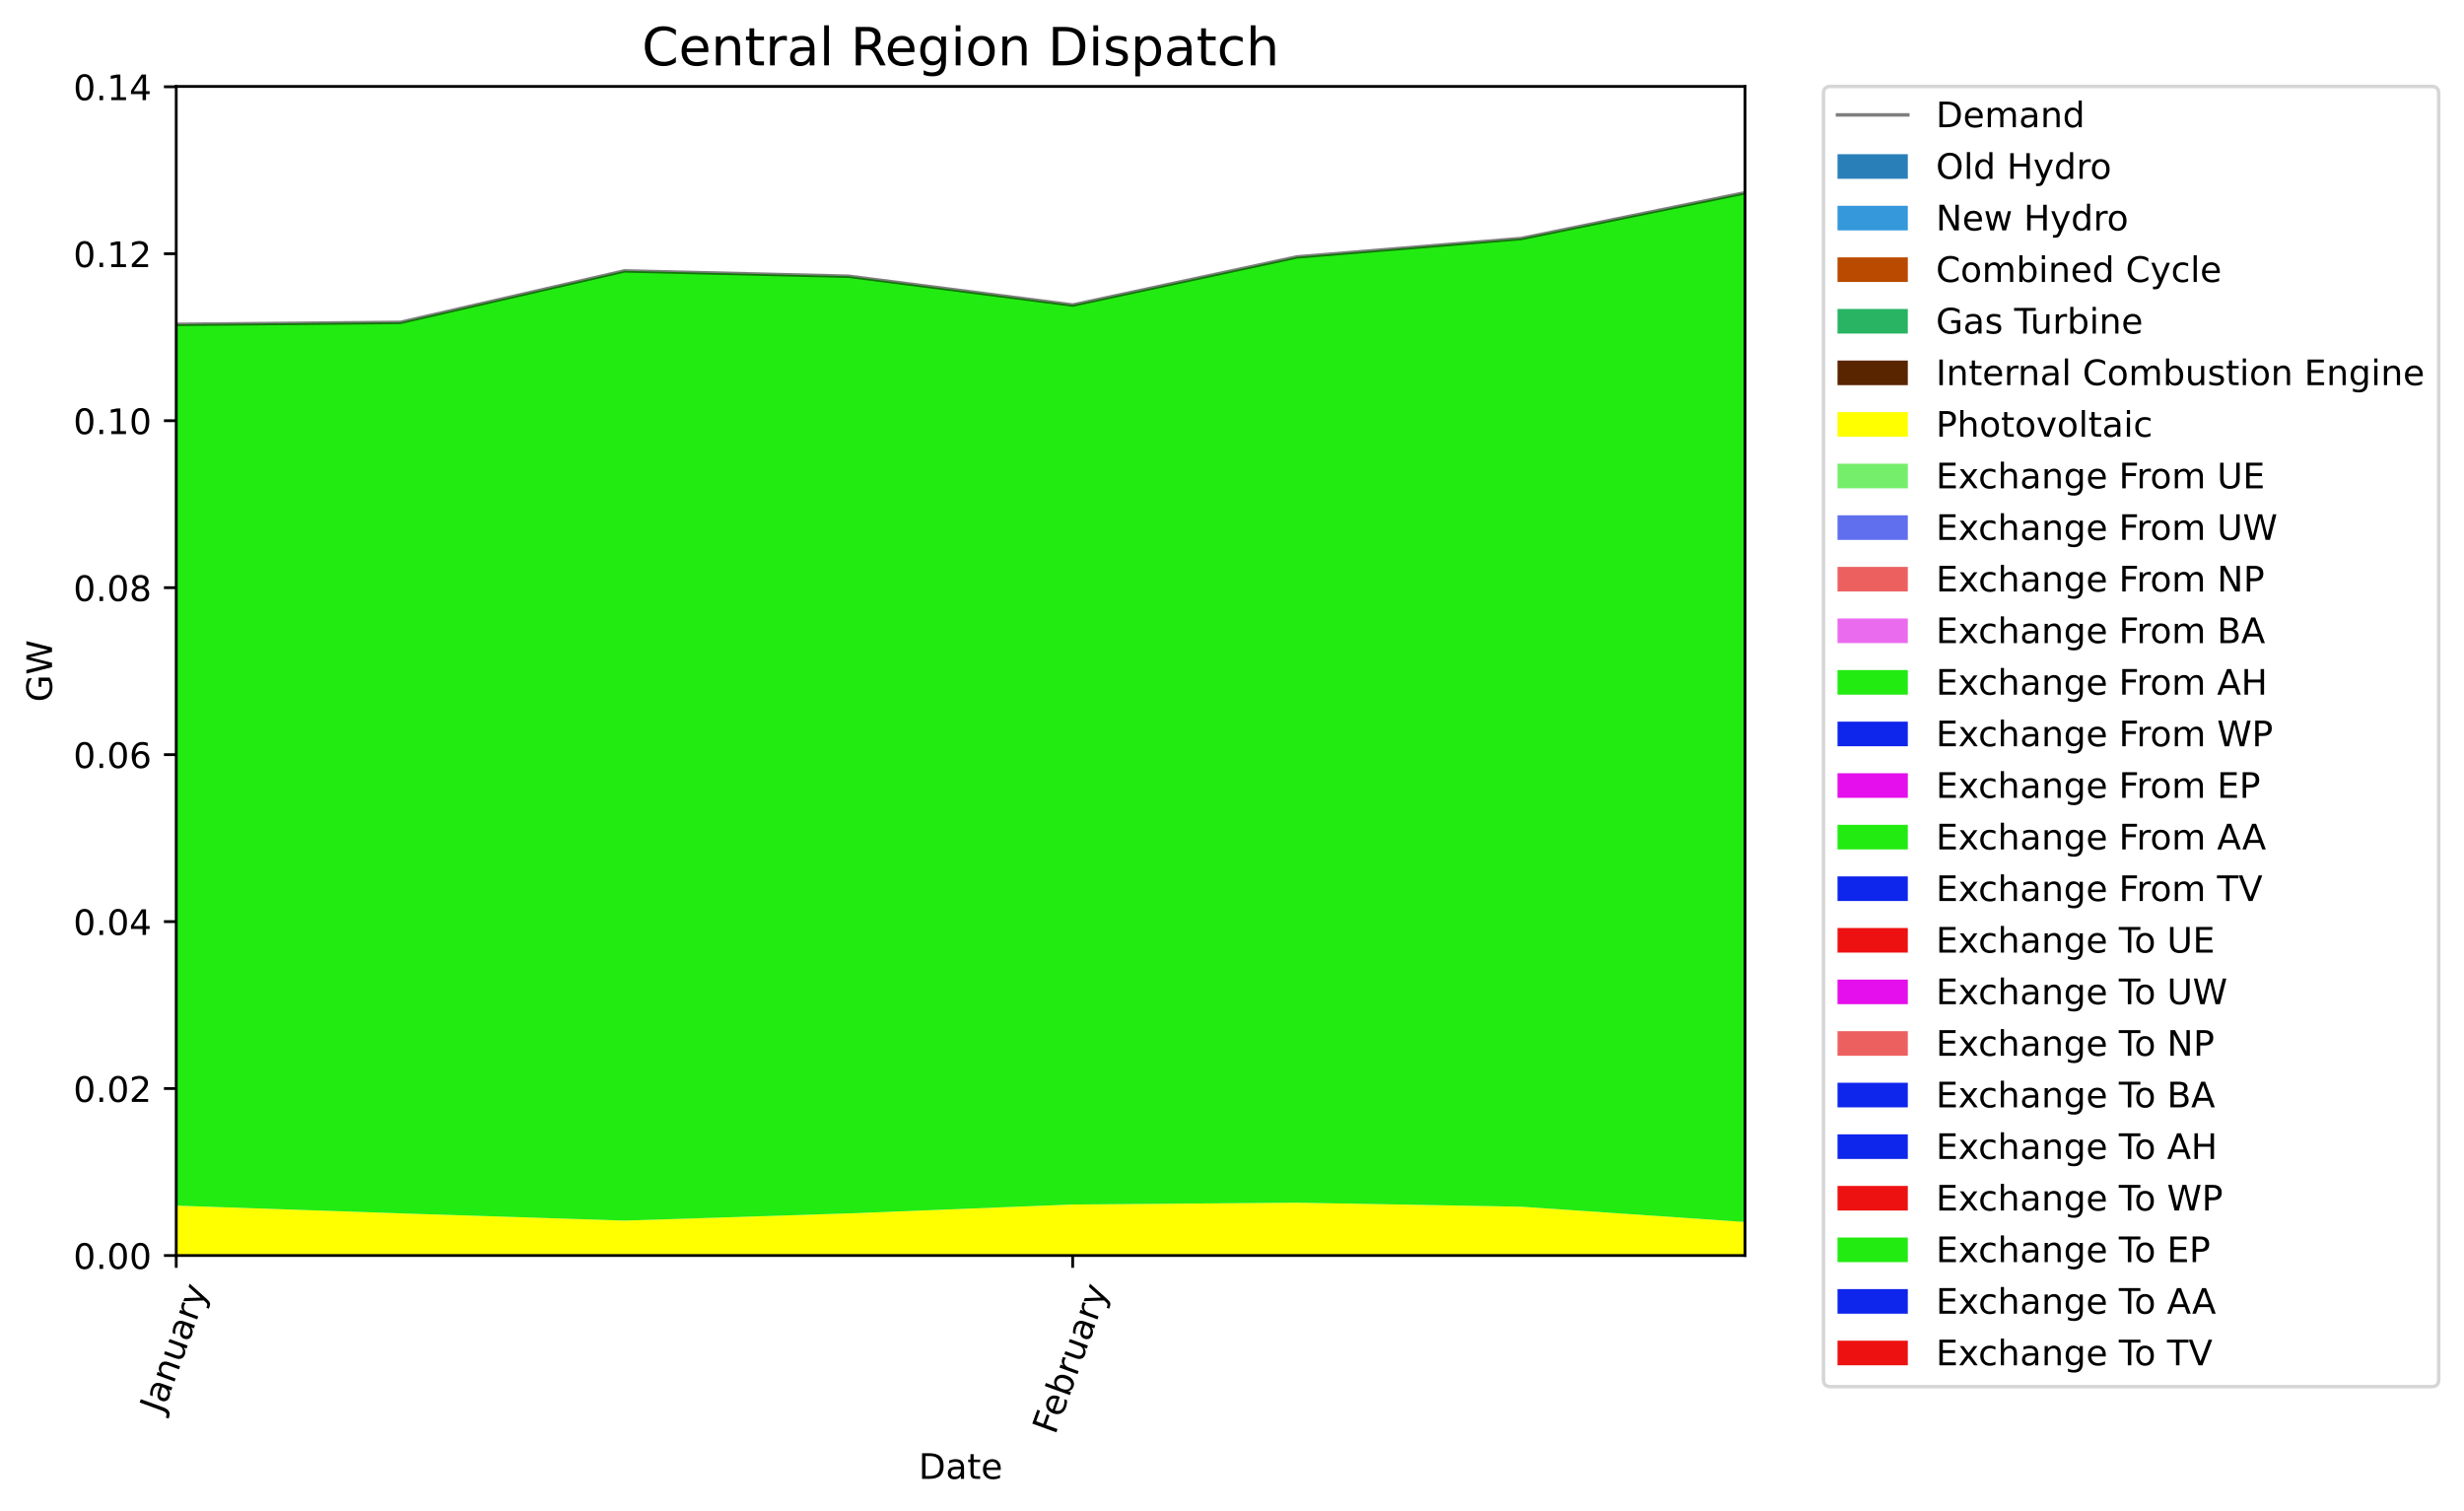 <?xml version="1.0" encoding="utf-8" standalone="no"?>
<!DOCTYPE svg PUBLIC "-//W3C//DTD SVG 1.1//EN"
  "http://www.w3.org/Graphics/SVG/1.1/DTD/svg11.dtd">
<!-- Created with matplotlib (https://matplotlib.org/) -->
<svg height="430.063pt" version="1.1" viewBox="0 0 701.126 430.063" width="701.126pt" xmlns="http://www.w3.org/2000/svg" xmlns:xlink="http://www.w3.org/1999/xlink">
 <defs>
  <style type="text/css">*{stroke-linecap:butt;stroke-linejoin:round;}</style>
 </defs>
 <g id="figure_1">
  <g id="patch_1">
   <path d="M 0 430.063 
L 701.126 430.063 
L 701.126 0 
L 0 0 
z
" style="fill:#ffffff;"/>
  </g>
  <g id="axes_1">
   <g id="patch_2">
    <path d="M 50.144 357.238 
L 496.544 357.238 
L 496.544 24.598 
L 50.144 24.598 
z
" style="fill:#ffffff;"/>
   </g>
   <g id="PolyCollection_1">
    <path clip-path="url(#p4ad464680c)" d="M 50.144 357.238 
L 50.144 357.238 
L 113.915 357.238 
L 177.687 357.238 
L 241.458 357.238 
L 305.229 357.238 
L 369.001 357.238 
L 432.772 357.238 
L 496.544 357.238 
L 496.544 357.238 
L 496.544 357.238 
L 432.772 357.238 
L 369.001 357.238 
L 305.229 357.238 
L 241.458 357.238 
L 177.687 357.238 
L 113.915 357.238 
L 50.144 357.238 
z
" style="fill:#2980b9;"/>
   </g>
   <g id="PolyCollection_2">
    <path clip-path="url(#p4ad464680c)" d="M 50.144 357.238 
L 50.144 357.238 
L 113.915 357.238 
L 177.687 357.238 
L 241.458 357.238 
L 305.229 357.238 
L 369.001 357.238 
L 432.772 357.238 
L 496.544 357.238 
L 496.544 357.238 
L 496.544 357.238 
L 432.772 357.238 
L 369.001 357.238 
L 305.229 357.238 
L 241.458 357.238 
L 177.687 357.238 
L 113.915 357.238 
L 50.144 357.238 
z
" style="fill:#3498db;"/>
   </g>
   <g id="PolyCollection_3">
    <path clip-path="url(#p4ad464680c)" d="M 50.144 357.238 
L 50.144 357.238 
L 113.915 357.238 
L 177.687 357.238 
L 241.458 357.238 
L 305.229 357.238 
L 369.001 357.238 
L 432.772 357.238 
L 496.544 357.238 
L 496.544 357.238 
L 496.544 357.238 
L 432.772 357.238 
L 369.001 357.238 
L 305.229 357.238 
L 241.458 357.238 
L 177.687 357.238 
L 113.915 357.238 
L 50.144 357.238 
z
" style="fill:#ba4a00;"/>
   </g>
   <g id="PolyCollection_4">
    <path clip-path="url(#p4ad464680c)" d="M 50.144 357.238 
L 50.144 357.238 
L 113.915 357.238 
L 177.687 357.238 
L 241.458 357.238 
L 305.229 357.238 
L 369.001 357.238 
L 432.772 357.238 
L 496.544 357.238 
L 496.544 357.238 
L 496.544 357.238 
L 432.772 357.238 
L 369.001 357.238 
L 305.229 357.238 
L 241.458 357.238 
L 177.687 357.238 
L 113.915 357.238 
L 50.144 357.238 
z
" style="fill:#28b463;"/>
   </g>
   <g id="PolyCollection_5">
    <path clip-path="url(#p4ad464680c)" d="M 50.144 357.238 
L 50.144 357.238 
L 113.915 357.238 
L 177.687 357.238 
L 241.458 357.238 
L 305.229 357.238 
L 369.001 357.238 
L 432.772 357.238 
L 496.544 357.238 
L 496.544 357.238 
L 496.544 357.238 
L 432.772 357.238 
L 369.001 357.238 
L 305.229 357.238 
L 241.458 357.238 
L 177.687 357.238 
L 113.915 357.238 
L 50.144 357.238 
z
" style="fill:#592400;"/>
   </g>
   <g id="PolyCollection_6">
    <path clip-path="url(#p4ad464680c)" d="M 50.144 343.041 
L 50.144 357.238 
L 113.915 357.238 
L 177.687 357.238 
L 241.458 357.238 
L 305.229 357.238 
L 369.001 357.238 
L 432.772 357.238 
L 496.544 357.238 
L 496.544 347.705 
L 496.544 347.705 
L 432.772 343.348 
L 369.001 342.212 
L 305.229 342.717 
L 241.458 345.254 
L 177.687 347.304 
L 113.915 345.244 
L 50.144 343.041 
z
" style="fill:#ffff00;"/>
   </g>
   <g id="PolyCollection_7">
    <path clip-path="url(#p4ad464680c)" d="M 50.144 343.041 
L 50.144 343.041 
L 113.915 345.244 
L 177.687 347.304 
L 241.458 345.254 
L 305.229 342.717 
L 369.001 342.212 
L 432.772 343.348 
L 496.544 347.705 
L 496.544 347.705 
L 496.544 347.705 
L 432.772 343.348 
L 369.001 342.212 
L 305.229 342.717 
L 241.458 345.254 
L 177.687 347.304 
L 113.915 345.244 
L 50.144 343.041 
z
" style="fill:#75ee6b;"/>
   </g>
   <g id="PolyCollection_8">
    <path clip-path="url(#p4ad464680c)" d="M 50.144 343.041 
L 50.144 343.041 
L 113.915 345.244 
L 177.687 347.304 
L 241.458 345.254 
L 305.229 342.717 
L 369.001 342.212 
L 432.772 343.348 
L 496.544 347.705 
L 496.544 347.705 
L 496.544 347.705 
L 432.772 343.348 
L 369.001 342.212 
L 305.229 342.717 
L 241.458 345.254 
L 177.687 347.304 
L 113.915 345.244 
L 50.144 343.041 
z
" style="fill:#606fed;"/>
   </g>
   <g id="PolyCollection_9">
    <path clip-path="url(#p4ad464680c)" d="M 50.144 343.041 
L 50.144 343.041 
L 113.915 345.244 
L 177.687 347.304 
L 241.458 345.254 
L 305.229 342.717 
L 369.001 342.212 
L 432.772 343.348 
L 496.544 347.705 
L 496.544 347.705 
L 496.544 347.705 
L 432.772 343.348 
L 369.001 342.212 
L 305.229 342.717 
L 241.458 345.254 
L 177.687 347.304 
L 113.915 345.244 
L 50.144 343.041 
z
" style="fill:#ed6060;"/>
   </g>
   <g id="PolyCollection_10">
    <path clip-path="url(#p4ad464680c)" d="M 50.144 343.041 
L 50.144 343.041 
L 113.915 345.244 
L 177.687 347.304 
L 241.458 345.254 
L 305.229 342.717 
L 369.001 342.212 
L 432.772 343.348 
L 496.544 347.705 
L 496.544 347.705 
L 496.544 347.705 
L 432.772 343.348 
L 369.001 342.212 
L 305.229 342.717 
L 241.458 345.254 
L 177.687 347.304 
L 113.915 345.244 
L 50.144 343.041 
z
" style="fill:#ea6bee;"/>
   </g>
   <g id="PolyCollection_11">
    <path clip-path="url(#p4ad464680c)" d="M 50.144 92.283 
L 50.144 343.041 
L 113.915 345.244 
L 177.687 347.304 
L 241.458 345.254 
L 305.229 342.717 
L 369.001 342.212 
L 432.772 343.348 
L 496.544 347.705 
L 496.544 54.838 
L 496.544 54.838 
L 432.772 67.865 
L 369.001 73.096 
L 305.229 86.781 
L 241.458 78.593 
L 177.687 77.072 
L 113.915 91.72 
L 50.144 92.283 
z
" style="fill:#22eb11;"/>
   </g>
   <g id="PolyCollection_12">
    <path clip-path="url(#p4ad464680c)" d="M 50.144 92.283 
L 50.144 92.283 
L 113.915 91.72 
L 177.687 77.072 
L 241.458 78.593 
L 305.229 86.781 
L 369.001 73.096 
L 432.772 67.865 
L 496.544 54.838 
L 496.544 54.838 
L 496.544 54.838 
L 432.772 67.865 
L 369.001 73.096 
L 305.229 86.781 
L 241.458 78.593 
L 177.687 77.072 
L 113.915 91.72 
L 50.144 92.283 
z
" style="fill:#0e25ec;"/>
   </g>
   <g id="PolyCollection_13">
    <path clip-path="url(#p4ad464680c)" d="M 50.144 92.283 
L 50.144 92.283 
L 113.915 91.72 
L 177.687 77.072 
L 241.458 78.593 
L 305.229 86.781 
L 369.001 73.096 
L 432.772 67.865 
L 496.544 54.838 
L 496.544 54.838 
L 496.544 54.838 
L 432.772 67.865 
L 369.001 73.096 
L 305.229 86.781 
L 241.458 78.593 
L 177.687 77.072 
L 113.915 91.72 
L 50.144 92.283 
z
" style="fill:#e50eec;"/>
   </g>
   <g id="PolyCollection_14">
    <path clip-path="url(#p4ad464680c)" d="M 50.144 92.283 
L 50.144 92.283 
L 113.915 91.72 
L 177.687 77.072 
L 241.458 78.593 
L 305.229 86.781 
L 369.001 73.096 
L 432.772 67.865 
L 496.544 54.838 
L 496.544 54.838 
L 496.544 54.838 
L 432.772 67.865 
L 369.001 73.096 
L 305.229 86.781 
L 241.458 78.593 
L 177.687 77.072 
L 113.915 91.72 
L 50.144 92.283 
z
" style="fill:#22eb11;"/>
   </g>
   <g id="PolyCollection_15">
    <path clip-path="url(#p4ad464680c)" d="M 50.144 92.283 
L 50.144 92.283 
L 113.915 91.72 
L 177.687 77.072 
L 241.458 78.593 
L 305.229 86.781 
L 369.001 73.096 
L 432.772 67.865 
L 496.544 54.838 
L 496.544 54.838 
L 496.544 54.838 
L 432.772 67.865 
L 369.001 73.096 
L 305.229 86.781 
L 241.458 78.593 
L 177.687 77.072 
L 113.915 91.72 
L 50.144 92.283 
z
" style="fill:#0e25ec;"/>
   </g>
   <g id="PolyCollection_16">
    <path clip-path="url(#p4ad464680c)" d="M 50.144 357.238 
L 50.144 357.238 
L 113.915 357.238 
L 177.687 357.238 
L 241.458 357.238 
L 305.229 357.238 
L 369.001 357.238 
L 432.772 357.238 
L 496.544 357.238 
L 496.544 357.238 
L 496.544 357.238 
L 432.772 357.238 
L 369.001 357.238 
L 305.229 357.238 
L 241.458 357.238 
L 177.687 357.238 
L 113.915 357.238 
L 50.144 357.238 
z
" style="fill:#ee1111;"/>
   </g>
   <g id="PolyCollection_17">
    <path clip-path="url(#p4ad464680c)" d="M 50.144 357.238 
L 50.144 357.238 
L 113.915 357.238 
L 177.687 357.238 
L 241.458 357.238 
L 305.229 357.238 
L 369.001 357.238 
L 432.772 357.238 
L 496.544 357.238 
L 496.544 357.238 
L 496.544 357.238 
L 432.772 357.238 
L 369.001 357.238 
L 305.229 357.238 
L 241.458 357.238 
L 177.687 357.238 
L 113.915 357.238 
L 50.144 357.238 
z
" style="fill:#e50eec;"/>
   </g>
   <g id="PolyCollection_18">
    <path clip-path="url(#p4ad464680c)" d="M 50.144 357.238 
L 50.144 357.238 
L 113.915 357.238 
L 177.687 357.238 
L 241.458 357.238 
L 305.229 357.238 
L 369.001 357.238 
L 432.772 357.238 
L 496.544 357.238 
L 496.544 357.238 
L 496.544 357.238 
L 432.772 357.238 
L 369.001 357.238 
L 305.229 357.238 
L 241.458 357.238 
L 177.687 357.238 
L 113.915 357.238 
L 50.144 357.238 
z
" style="fill:#ed6060;"/>
   </g>
   <g id="PolyCollection_19">
    <path clip-path="url(#p4ad464680c)" d="M 50.144 357.238 
L 50.144 357.238 
L 113.915 357.238 
L 177.687 357.238 
L 241.458 357.238 
L 305.229 357.238 
L 369.001 357.238 
L 432.772 357.238 
L 496.544 357.238 
L 496.544 357.238 
L 496.544 357.238 
L 432.772 357.238 
L 369.001 357.238 
L 305.229 357.238 
L 241.458 357.238 
L 177.687 357.238 
L 113.915 357.238 
L 50.144 357.238 
z
" style="fill:#0e25ec;"/>
   </g>
   <g id="PolyCollection_20">
    <path clip-path="url(#p4ad464680c)" d="M 50.144 357.238 
L 50.144 357.238 
L 113.915 357.238 
L 177.687 357.238 
L 241.458 357.238 
L 305.229 357.238 
L 369.001 357.238 
L 432.772 357.238 
L 496.544 357.238 
L 496.544 357.238 
L 496.544 357.238 
L 432.772 357.238 
L 369.001 357.238 
L 305.229 357.238 
L 241.458 357.238 
L 177.687 357.238 
L 113.915 357.238 
L 50.144 357.238 
z
" style="fill:#0e25ec;"/>
   </g>
   <g id="PolyCollection_21">
    <path clip-path="url(#p4ad464680c)" d="M 50.144 357.238 
L 50.144 357.238 
L 113.915 357.238 
L 177.687 357.238 
L 241.458 357.238 
L 305.229 357.238 
L 369.001 357.238 
L 432.772 357.238 
L 496.544 357.238 
L 496.544 357.238 
L 496.544 357.238 
L 432.772 357.238 
L 369.001 357.238 
L 305.229 357.238 
L 241.458 357.238 
L 177.687 357.238 
L 113.915 357.238 
L 50.144 357.238 
z
" style="fill:#ee1111;"/>
   </g>
   <g id="PolyCollection_22">
    <path clip-path="url(#p4ad464680c)" d="M 50.144 357.238 
L 50.144 357.238 
L 113.915 357.238 
L 177.687 357.238 
L 241.458 357.238 
L 305.229 357.238 
L 369.001 357.238 
L 432.772 357.238 
L 496.544 357.238 
L 496.544 357.238 
L 496.544 357.238 
L 432.772 357.238 
L 369.001 357.238 
L 305.229 357.238 
L 241.458 357.238 
L 177.687 357.238 
L 113.915 357.238 
L 50.144 357.238 
z
" style="fill:#22eb11;"/>
   </g>
   <g id="PolyCollection_23">
    <path clip-path="url(#p4ad464680c)" d="M 50.144 357.238 
L 50.144 357.238 
L 113.915 357.238 
L 177.687 357.238 
L 241.458 357.238 
L 305.229 357.238 
L 369.001 357.238 
L 432.772 357.238 
L 496.544 357.238 
L 496.544 357.238 
L 496.544 357.238 
L 432.772 357.238 
L 369.001 357.238 
L 305.229 357.238 
L 241.458 357.238 
L 177.687 357.238 
L 113.915 357.238 
L 50.144 357.238 
z
" style="fill:#0e25ec;"/>
   </g>
   <g id="PolyCollection_24">
    <path clip-path="url(#p4ad464680c)" d="M 50.144 357.238 
L 50.144 357.238 
L 113.915 357.238 
L 177.687 357.238 
L 241.458 357.238 
L 305.229 357.238 
L 369.001 357.238 
L 432.772 357.238 
L 496.544 357.238 
L 496.544 357.238 
L 496.544 357.238 
L 432.772 357.238 
L 369.001 357.238 
L 305.229 357.238 
L 241.458 357.238 
L 177.687 357.238 
L 113.915 357.238 
L 50.144 357.238 
z
" style="fill:#ee1111;"/>
   </g>
   <g id="matplotlib.axis_1">
    <g id="xtick_1">
     <g id="line2d_1">
      <defs>
       <path d="M 0 0 
L 0 3.5 
" id="m0de341062d" style="stroke:#000000;stroke-width:0.8;"/>
      </defs>
      <g>
       <use style="stroke:#000000;stroke-width:0.8;" x="50.144" xlink:href="#m0de341062d" y="357.238"/>
      </g>
     </g>
     <g id="text_1">
      <!-- January -->
      <g transform="translate(46.254 402.461)rotate(-70)scale(0.1 -0.1)">
       <defs>
        <path d="M 9.812 72.906 
L 19.672 72.906 
L 19.672 5.078 
Q 19.672 -8.109 14.672 -14.062 
Q 9.672 -20.016 -1.422 -20.016 
L -5.172 -20.016 
L -5.172 -11.719 
L -2.094 -11.719 
Q 4.438 -11.719 7.125 -8.047 
Q 9.812 -4.391 9.812 5.078 
z
" id="DejaVuSans-74"/>
        <path d="M 34.281 27.484 
Q 23.391 27.484 19.188 25 
Q 14.984 22.516 14.984 16.5 
Q 14.984 11.719 18.141 8.906 
Q 21.297 6.109 26.703 6.109 
Q 34.188 6.109 38.703 11.406 
Q 43.219 16.703 43.219 25.484 
L 43.219 27.484 
z
M 52.203 31.203 
L 52.203 0 
L 43.219 0 
L 43.219 8.297 
Q 40.141 3.328 35.547 0.953 
Q 30.953 -1.422 24.312 -1.422 
Q 15.922 -1.422 10.953 3.297 
Q 6 8.016 6 15.922 
Q 6 25.141 12.172 29.828 
Q 18.359 34.516 30.609 34.516 
L 43.219 34.516 
L 43.219 35.406 
Q 43.219 41.609 39.141 45 
Q 35.062 48.391 27.688 48.391 
Q 23 48.391 18.547 47.266 
Q 14.109 46.141 10.016 43.891 
L 10.016 52.203 
Q 14.938 54.109 19.578 55.047 
Q 24.219 56 28.609 56 
Q 40.484 56 46.344 49.844 
Q 52.203 43.703 52.203 31.203 
z
" id="DejaVuSans-97"/>
        <path d="M 54.891 33.016 
L 54.891 0 
L 45.906 0 
L 45.906 32.719 
Q 45.906 40.484 42.875 44.328 
Q 39.844 48.188 33.797 48.188 
Q 26.516 48.188 22.312 43.547 
Q 18.109 38.922 18.109 30.906 
L 18.109 0 
L 9.078 0 
L 9.078 54.688 
L 18.109 54.688 
L 18.109 46.188 
Q 21.344 51.125 25.703 53.562 
Q 30.078 56 35.797 56 
Q 45.219 56 50.047 50.172 
Q 54.891 44.344 54.891 33.016 
z
" id="DejaVuSans-110"/>
        <path d="M 8.5 21.578 
L 8.5 54.688 
L 17.484 54.688 
L 17.484 21.922 
Q 17.484 14.156 20.5 10.266 
Q 23.531 6.391 29.594 6.391 
Q 36.859 6.391 41.078 11.031 
Q 45.312 15.672 45.312 23.688 
L 45.312 54.688 
L 54.297 54.688 
L 54.297 0 
L 45.312 0 
L 45.312 8.406 
Q 42.047 3.422 37.719 1 
Q 33.406 -1.422 27.688 -1.422 
Q 18.266 -1.422 13.375 4.438 
Q 8.5 10.297 8.5 21.578 
z
M 31.109 56 
z
" id="DejaVuSans-117"/>
        <path d="M 41.109 46.297 
Q 39.594 47.172 37.812 47.578 
Q 36.031 48 33.891 48 
Q 26.266 48 22.188 43.047 
Q 18.109 38.094 18.109 28.812 
L 18.109 0 
L 9.078 0 
L 9.078 54.688 
L 18.109 54.688 
L 18.109 46.188 
Q 20.953 51.172 25.484 53.578 
Q 30.031 56 36.531 56 
Q 37.453 56 38.578 55.875 
Q 39.703 55.766 41.062 55.516 
z
" id="DejaVuSans-114"/>
        <path d="M 32.172 -5.078 
Q 28.375 -14.844 24.75 -17.812 
Q 21.141 -20.797 15.094 -20.797 
L 7.906 -20.797 
L 7.906 -13.281 
L 13.188 -13.281 
Q 16.891 -13.281 18.938 -11.516 
Q 21 -9.766 23.484 -3.219 
L 25.094 0.875 
L 2.984 54.688 
L 12.5 54.688 
L 29.594 11.922 
L 46.688 54.688 
L 56.203 54.688 
z
" id="DejaVuSans-121"/>
       </defs>
       <use xlink:href="#DejaVuSans-74"/>
       <use x="29.492" xlink:href="#DejaVuSans-97"/>
       <use x="90.771" xlink:href="#DejaVuSans-110"/>
       <use x="154.15" xlink:href="#DejaVuSans-117"/>
       <use x="217.529" xlink:href="#DejaVuSans-97"/>
       <use x="278.809" xlink:href="#DejaVuSans-114"/>
       <use x="319.922" xlink:href="#DejaVuSans-121"/>
      </g>
     </g>
    </g>
    <g id="xtick_2">
     <g id="line2d_2">
      <g>
       <use style="stroke:#000000;stroke-width:0.8;" x="305.229" xlink:href="#m0de341062d" y="357.238"/>
      </g>
     </g>
     <g id="text_2">
      <!-- February -->
      <g transform="translate(300.245 408.474)rotate(-70)scale(0.1 -0.1)">
       <defs>
        <path d="M 9.812 72.906 
L 51.703 72.906 
L 51.703 64.594 
L 19.672 64.594 
L 19.672 43.109 
L 48.578 43.109 
L 48.578 34.812 
L 19.672 34.812 
L 19.672 0 
L 9.812 0 
z
" id="DejaVuSans-70"/>
        <path d="M 56.203 29.594 
L 56.203 25.203 
L 14.891 25.203 
Q 15.484 15.922 20.484 11.062 
Q 25.484 6.203 34.422 6.203 
Q 39.594 6.203 44.453 7.469 
Q 49.312 8.734 54.109 11.281 
L 54.109 2.781 
Q 49.266 0.734 44.188 -0.344 
Q 39.109 -1.422 33.891 -1.422 
Q 20.797 -1.422 13.156 6.188 
Q 5.516 13.812 5.516 26.812 
Q 5.516 40.234 12.766 48.109 
Q 20.016 56 32.328 56 
Q 43.359 56 49.781 48.891 
Q 56.203 41.797 56.203 29.594 
z
M 47.219 32.234 
Q 47.125 39.594 43.094 43.984 
Q 39.062 48.391 32.422 48.391 
Q 24.906 48.391 20.391 44.141 
Q 15.875 39.891 15.188 32.172 
z
" id="DejaVuSans-101"/>
        <path d="M 48.688 27.297 
Q 48.688 37.203 44.609 42.844 
Q 40.531 48.484 33.406 48.484 
Q 26.266 48.484 22.188 42.844 
Q 18.109 37.203 18.109 27.297 
Q 18.109 17.391 22.188 11.75 
Q 26.266 6.109 33.406 6.109 
Q 40.531 6.109 44.609 11.75 
Q 48.688 17.391 48.688 27.297 
z
M 18.109 46.391 
Q 20.953 51.266 25.266 53.625 
Q 29.594 56 35.594 56 
Q 45.562 56 51.781 48.094 
Q 58.016 40.188 58.016 27.297 
Q 58.016 14.406 51.781 6.484 
Q 45.562 -1.422 35.594 -1.422 
Q 29.594 -1.422 25.266 0.953 
Q 20.953 3.328 18.109 8.203 
L 18.109 0 
L 9.078 0 
L 9.078 75.984 
L 18.109 75.984 
z
" id="DejaVuSans-98"/>
       </defs>
       <use xlink:href="#DejaVuSans-70"/>
       <use x="52.02" xlink:href="#DejaVuSans-101"/>
       <use x="113.543" xlink:href="#DejaVuSans-98"/>
       <use x="177.02" xlink:href="#DejaVuSans-114"/>
       <use x="218.133" xlink:href="#DejaVuSans-117"/>
       <use x="281.512" xlink:href="#DejaVuSans-97"/>
       <use x="342.791" xlink:href="#DejaVuSans-114"/>
       <use x="383.904" xlink:href="#DejaVuSans-121"/>
      </g>
     </g>
    </g>
    <g id="text_3">
     <!-- Date -->
     <g transform="translate(261.393 420.783)scale(0.1 -0.1)">
      <defs>
       <path d="M 19.672 64.797 
L 19.672 8.109 
L 31.594 8.109 
Q 46.688 8.109 53.688 14.938 
Q 60.688 21.781 60.688 36.531 
Q 60.688 51.172 53.688 57.984 
Q 46.688 64.797 31.594 64.797 
z
M 9.812 72.906 
L 30.078 72.906 
Q 51.266 72.906 61.172 64.094 
Q 71.094 55.281 71.094 36.531 
Q 71.094 17.672 61.125 8.828 
Q 51.172 0 30.078 0 
L 9.812 0 
z
" id="DejaVuSans-68"/>
       <path d="M 18.312 70.219 
L 18.312 54.688 
L 36.812 54.688 
L 36.812 47.703 
L 18.312 47.703 
L 18.312 18.016 
Q 18.312 11.328 20.141 9.422 
Q 21.969 7.516 27.594 7.516 
L 36.812 7.516 
L 36.812 0 
L 27.594 0 
Q 17.188 0 13.234 3.875 
Q 9.281 7.766 9.281 18.016 
L 9.281 47.703 
L 2.688 47.703 
L 2.688 54.688 
L 9.281 54.688 
L 9.281 70.219 
z
" id="DejaVuSans-116"/>
      </defs>
      <use xlink:href="#DejaVuSans-68"/>
      <use x="77.002" xlink:href="#DejaVuSans-97"/>
      <use x="138.281" xlink:href="#DejaVuSans-116"/>
      <use x="177.49" xlink:href="#DejaVuSans-101"/>
     </g>
    </g>
   </g>
   <g id="matplotlib.axis_2">
    <g id="ytick_1">
     <g id="line2d_3">
      <defs>
       <path d="M 0 0 
L -3.5 0 
" id="m4ed7aff390" style="stroke:#000000;stroke-width:0.8;"/>
      </defs>
      <g>
       <use style="stroke:#000000;stroke-width:0.8;" x="50.144" xlink:href="#m4ed7aff390" y="357.238"/>
      </g>
     </g>
     <g id="text_4">
      <!-- 0.00 -->
      <g transform="translate(20.878 361.037)scale(0.1 -0.1)">
       <defs>
        <path d="M 31.781 66.406 
Q 24.172 66.406 20.328 58.906 
Q 16.5 51.422 16.5 36.375 
Q 16.5 21.391 20.328 13.891 
Q 24.172 6.391 31.781 6.391 
Q 39.453 6.391 43.281 13.891 
Q 47.125 21.391 47.125 36.375 
Q 47.125 51.422 43.281 58.906 
Q 39.453 66.406 31.781 66.406 
z
M 31.781 74.219 
Q 44.047 74.219 50.516 64.516 
Q 56.984 54.828 56.984 36.375 
Q 56.984 17.969 50.516 8.266 
Q 44.047 -1.422 31.781 -1.422 
Q 19.531 -1.422 13.062 8.266 
Q 6.594 17.969 6.594 36.375 
Q 6.594 54.828 13.062 64.516 
Q 19.531 74.219 31.781 74.219 
z
" id="DejaVuSans-48"/>
        <path d="M 10.688 12.406 
L 21 12.406 
L 21 0 
L 10.688 0 
z
" id="DejaVuSans-46"/>
       </defs>
       <use xlink:href="#DejaVuSans-48"/>
       <use x="63.623" xlink:href="#DejaVuSans-46"/>
       <use x="95.41" xlink:href="#DejaVuSans-48"/>
       <use x="159.033" xlink:href="#DejaVuSans-48"/>
      </g>
     </g>
    </g>
    <g id="ytick_2">
     <g id="line2d_4">
      <g>
       <use style="stroke:#000000;stroke-width:0.8;" x="50.144" xlink:href="#m4ed7aff390" y="309.731"/>
      </g>
     </g>
     <g id="text_5">
      <!-- 0.02 -->
      <g transform="translate(20.878 313.531)scale(0.1 -0.1)">
       <defs>
        <path d="M 19.188 8.297 
L 53.609 8.297 
L 53.609 0 
L 7.328 0 
L 7.328 8.297 
Q 12.938 14.109 22.625 23.891 
Q 32.328 33.688 34.812 36.531 
Q 39.547 41.844 41.422 45.531 
Q 43.312 49.219 43.312 52.781 
Q 43.312 58.594 39.234 62.25 
Q 35.156 65.922 28.609 65.922 
Q 23.969 65.922 18.812 64.312 
Q 13.672 62.703 7.812 59.422 
L 7.812 69.391 
Q 13.766 71.781 18.938 73 
Q 24.125 74.219 28.422 74.219 
Q 39.75 74.219 46.484 68.547 
Q 53.219 62.891 53.219 53.422 
Q 53.219 48.922 51.531 44.891 
Q 49.859 40.875 45.406 35.406 
Q 44.188 33.984 37.641 27.219 
Q 31.109 20.453 19.188 8.297 
z
" id="DejaVuSans-50"/>
       </defs>
       <use xlink:href="#DejaVuSans-48"/>
       <use x="63.623" xlink:href="#DejaVuSans-46"/>
       <use x="95.41" xlink:href="#DejaVuSans-48"/>
       <use x="159.033" xlink:href="#DejaVuSans-50"/>
      </g>
     </g>
    </g>
    <g id="ytick_3">
     <g id="line2d_5">
      <g>
       <use style="stroke:#000000;stroke-width:0.8;" x="50.144" xlink:href="#m4ed7aff390" y="262.225"/>
      </g>
     </g>
     <g id="text_6">
      <!-- 0.04 -->
      <g transform="translate(20.878 266.025)scale(0.1 -0.1)">
       <defs>
        <path d="M 37.797 64.312 
L 12.891 25.391 
L 37.797 25.391 
z
M 35.203 72.906 
L 47.609 72.906 
L 47.609 25.391 
L 58.016 25.391 
L 58.016 17.188 
L 47.609 17.188 
L 47.609 0 
L 37.797 0 
L 37.797 17.188 
L 4.891 17.188 
L 4.891 26.703 
z
" id="DejaVuSans-52"/>
       </defs>
       <use xlink:href="#DejaVuSans-48"/>
       <use x="63.623" xlink:href="#DejaVuSans-46"/>
       <use x="95.41" xlink:href="#DejaVuSans-48"/>
       <use x="159.033" xlink:href="#DejaVuSans-52"/>
      </g>
     </g>
    </g>
    <g id="ytick_4">
     <g id="line2d_6">
      <g>
       <use style="stroke:#000000;stroke-width:0.8;" x="50.144" xlink:href="#m4ed7aff390" y="214.719"/>
      </g>
     </g>
     <g id="text_7">
      <!-- 0.06 -->
      <g transform="translate(20.878 218.518)scale(0.1 -0.1)">
       <defs>
        <path d="M 33.016 40.375 
Q 26.375 40.375 22.484 35.828 
Q 18.609 31.297 18.609 23.391 
Q 18.609 15.531 22.484 10.953 
Q 26.375 6.391 33.016 6.391 
Q 39.656 6.391 43.531 10.953 
Q 47.406 15.531 47.406 23.391 
Q 47.406 31.297 43.531 35.828 
Q 39.656 40.375 33.016 40.375 
z
M 52.594 71.297 
L 52.594 62.312 
Q 48.875 64.062 45.094 64.984 
Q 41.312 65.922 37.594 65.922 
Q 27.828 65.922 22.672 59.328 
Q 17.531 52.734 16.797 39.406 
Q 19.672 43.656 24.016 45.922 
Q 28.375 48.188 33.594 48.188 
Q 44.578 48.188 50.953 41.516 
Q 57.328 34.859 57.328 23.391 
Q 57.328 12.156 50.688 5.359 
Q 44.047 -1.422 33.016 -1.422 
Q 20.359 -1.422 13.672 8.266 
Q 6.984 17.969 6.984 36.375 
Q 6.984 53.656 15.188 63.938 
Q 23.391 74.219 37.203 74.219 
Q 40.922 74.219 44.703 73.484 
Q 48.484 72.75 52.594 71.297 
z
" id="DejaVuSans-54"/>
       </defs>
       <use xlink:href="#DejaVuSans-48"/>
       <use x="63.623" xlink:href="#DejaVuSans-46"/>
       <use x="95.41" xlink:href="#DejaVuSans-48"/>
       <use x="159.033" xlink:href="#DejaVuSans-54"/>
      </g>
     </g>
    </g>
    <g id="ytick_5">
     <g id="line2d_7">
      <g>
       <use style="stroke:#000000;stroke-width:0.8;" x="50.144" xlink:href="#m4ed7aff390" y="167.213"/>
      </g>
     </g>
     <g id="text_8">
      <!-- 0.08 -->
      <g transform="translate(20.878 171.012)scale(0.1 -0.1)">
       <defs>
        <path d="M 31.781 34.625 
Q 24.75 34.625 20.719 30.859 
Q 16.703 27.094 16.703 20.516 
Q 16.703 13.922 20.719 10.156 
Q 24.75 6.391 31.781 6.391 
Q 38.812 6.391 42.859 10.172 
Q 46.922 13.969 46.922 20.516 
Q 46.922 27.094 42.891 30.859 
Q 38.875 34.625 31.781 34.625 
z
M 21.922 38.812 
Q 15.578 40.375 12.031 44.719 
Q 8.5 49.078 8.5 55.328 
Q 8.5 64.062 14.719 69.141 
Q 20.953 74.219 31.781 74.219 
Q 42.672 74.219 48.875 69.141 
Q 55.078 64.062 55.078 55.328 
Q 55.078 49.078 51.531 44.719 
Q 48 40.375 41.703 38.812 
Q 48.828 37.156 52.797 32.312 
Q 56.781 27.484 56.781 20.516 
Q 56.781 9.906 50.312 4.234 
Q 43.844 -1.422 31.781 -1.422 
Q 19.734 -1.422 13.25 4.234 
Q 6.781 9.906 6.781 20.516 
Q 6.781 27.484 10.781 32.312 
Q 14.797 37.156 21.922 38.812 
z
M 18.312 54.391 
Q 18.312 48.734 21.844 45.562 
Q 25.391 42.391 31.781 42.391 
Q 38.141 42.391 41.719 45.562 
Q 45.312 48.734 45.312 54.391 
Q 45.312 60.062 41.719 63.234 
Q 38.141 66.406 31.781 66.406 
Q 25.391 66.406 21.844 63.234 
Q 18.312 60.062 18.312 54.391 
z
" id="DejaVuSans-56"/>
       </defs>
       <use xlink:href="#DejaVuSans-48"/>
       <use x="63.623" xlink:href="#DejaVuSans-46"/>
       <use x="95.41" xlink:href="#DejaVuSans-48"/>
       <use x="159.033" xlink:href="#DejaVuSans-56"/>
      </g>
     </g>
    </g>
    <g id="ytick_6">
     <g id="line2d_8">
      <g>
       <use style="stroke:#000000;stroke-width:0.8;" x="50.144" xlink:href="#m4ed7aff390" y="119.707"/>
      </g>
     </g>
     <g id="text_9">
      <!-- 0.10 -->
      <g transform="translate(20.878 123.506)scale(0.1 -0.1)">
       <defs>
        <path d="M 12.406 8.297 
L 28.516 8.297 
L 28.516 63.922 
L 10.984 60.406 
L 10.984 69.391 
L 28.422 72.906 
L 38.281 72.906 
L 38.281 8.297 
L 54.391 8.297 
L 54.391 0 
L 12.406 0 
z
" id="DejaVuSans-49"/>
       </defs>
       <use xlink:href="#DejaVuSans-48"/>
       <use x="63.623" xlink:href="#DejaVuSans-46"/>
       <use x="95.41" xlink:href="#DejaVuSans-49"/>
       <use x="159.033" xlink:href="#DejaVuSans-48"/>
      </g>
     </g>
    </g>
    <g id="ytick_7">
     <g id="line2d_9">
      <g>
       <use style="stroke:#000000;stroke-width:0.8;" x="50.144" xlink:href="#m4ed7aff390" y="72.201"/>
      </g>
     </g>
     <g id="text_10">
      <!-- 0.12 -->
      <g transform="translate(20.878 76)scale(0.1 -0.1)">
       <use xlink:href="#DejaVuSans-48"/>
       <use x="63.623" xlink:href="#DejaVuSans-46"/>
       <use x="95.41" xlink:href="#DejaVuSans-49"/>
       <use x="159.033" xlink:href="#DejaVuSans-50"/>
      </g>
     </g>
    </g>
    <g id="ytick_8">
     <g id="line2d_10">
      <g>
       <use style="stroke:#000000;stroke-width:0.8;" x="50.144" xlink:href="#m4ed7aff390" y="24.695"/>
      </g>
     </g>
     <g id="text_11">
      <!-- 0.14 -->
      <g transform="translate(20.878 28.494)scale(0.1 -0.1)">
       <use xlink:href="#DejaVuSans-48"/>
       <use x="63.623" xlink:href="#DejaVuSans-46"/>
       <use x="95.41" xlink:href="#DejaVuSans-49"/>
       <use x="159.033" xlink:href="#DejaVuSans-52"/>
      </g>
     </g>
    </g>
    <g id="text_12">
     <!-- GW -->
     <g transform="translate(14.798 199.736)rotate(-90)scale(0.1 -0.1)">
      <defs>
       <path d="M 59.516 10.406 
L 59.516 29.984 
L 43.406 29.984 
L 43.406 38.094 
L 69.281 38.094 
L 69.281 6.781 
Q 63.578 2.734 56.688 0.656 
Q 49.812 -1.422 42 -1.422 
Q 24.906 -1.422 15.25 8.562 
Q 5.609 18.562 5.609 36.375 
Q 5.609 54.25 15.25 64.234 
Q 24.906 74.219 42 74.219 
Q 49.125 74.219 55.547 72.453 
Q 61.969 70.703 67.391 67.281 
L 67.391 56.781 
Q 61.922 61.422 55.766 63.766 
Q 49.609 66.109 42.828 66.109 
Q 29.438 66.109 22.719 58.641 
Q 16.016 51.172 16.016 36.375 
Q 16.016 21.625 22.719 14.156 
Q 29.438 6.688 42.828 6.688 
Q 48.047 6.688 52.141 7.594 
Q 56.25 8.5 59.516 10.406 
z
" id="DejaVuSans-71"/>
       <path d="M 3.328 72.906 
L 13.281 72.906 
L 28.609 11.281 
L 43.891 72.906 
L 54.984 72.906 
L 70.312 11.281 
L 85.594 72.906 
L 95.609 72.906 
L 77.297 0 
L 64.891 0 
L 49.516 63.281 
L 33.984 0 
L 21.578 0 
z
" id="DejaVuSans-87"/>
      </defs>
      <use xlink:href="#DejaVuSans-71"/>
      <use x="77.49" xlink:href="#DejaVuSans-87"/>
     </g>
    </g>
   </g>
   <g id="line2d_11">
    <path clip-path="url(#p4ad464680c)" d="M 50.144 92.283 
L 113.915 91.72 
L 177.687 77.072 
L 241.458 78.593 
L 305.229 86.781 
L 369.001 73.096 
L 432.772 67.865 
L 496.544 54.838 
" style="fill:none;stroke:#000000;stroke-linecap:square;stroke-opacity:0.5;"/>
   </g>
   <g id="patch_3">
    <path d="M 50.144 357.238 
L 50.144 24.598 
" style="fill:none;stroke:#000000;stroke-linecap:square;stroke-linejoin:miter;stroke-width:0.8;"/>
   </g>
   <g id="patch_4">
    <path d="M 496.544 357.238 
L 496.544 24.598 
" style="fill:none;stroke:#000000;stroke-linecap:square;stroke-linejoin:miter;stroke-width:0.8;"/>
   </g>
   <g id="patch_5">
    <path d="M 50.144 357.238 
L 496.544 357.238 
" style="fill:none;stroke:#000000;stroke-linecap:square;stroke-linejoin:miter;stroke-width:0.8;"/>
   </g>
   <g id="patch_6">
    <path d="M 50.144 24.598 
L 496.544 24.598 
" style="fill:none;stroke:#000000;stroke-linecap:square;stroke-linejoin:miter;stroke-width:0.8;"/>
   </g>
   <g id="text_13">
    <!-- Central Region Dispatch -->
    <g transform="translate(182.652 18.598)scale(0.15 -0.15)">
     <defs>
      <path d="M 64.406 67.281 
L 64.406 56.891 
Q 59.422 61.531 53.781 63.812 
Q 48.141 66.109 41.797 66.109 
Q 29.297 66.109 22.656 58.469 
Q 16.016 50.828 16.016 36.375 
Q 16.016 21.969 22.656 14.328 
Q 29.297 6.688 41.797 6.688 
Q 48.141 6.688 53.781 8.984 
Q 59.422 11.281 64.406 15.922 
L 64.406 5.609 
Q 59.234 2.094 53.438 0.328 
Q 47.656 -1.422 41.219 -1.422 
Q 24.656 -1.422 15.125 8.703 
Q 5.609 18.844 5.609 36.375 
Q 5.609 53.953 15.125 64.078 
Q 24.656 74.219 41.219 74.219 
Q 47.75 74.219 53.531 72.484 
Q 59.328 70.75 64.406 67.281 
z
" id="DejaVuSans-67"/>
      <path d="M 9.422 75.984 
L 18.406 75.984 
L 18.406 0 
L 9.422 0 
z
" id="DejaVuSans-108"/>
      <path id="DejaVuSans-32"/>
      <path d="M 44.391 34.188 
Q 47.562 33.109 50.562 29.594 
Q 53.562 26.078 56.594 19.922 
L 66.609 0 
L 56 0 
L 46.688 18.703 
Q 43.062 26.031 39.672 28.422 
Q 36.281 30.812 30.422 30.812 
L 19.672 30.812 
L 19.672 0 
L 9.812 0 
L 9.812 72.906 
L 32.078 72.906 
Q 44.578 72.906 50.734 67.672 
Q 56.891 62.453 56.891 51.906 
Q 56.891 45.016 53.688 40.469 
Q 50.484 35.938 44.391 34.188 
z
M 19.672 64.797 
L 19.672 38.922 
L 32.078 38.922 
Q 39.203 38.922 42.844 42.219 
Q 46.484 45.516 46.484 51.906 
Q 46.484 58.297 42.844 61.547 
Q 39.203 64.797 32.078 64.797 
z
" id="DejaVuSans-82"/>
      <path d="M 45.406 27.984 
Q 45.406 37.75 41.375 43.109 
Q 37.359 48.484 30.078 48.484 
Q 22.859 48.484 18.828 43.109 
Q 14.797 37.75 14.797 27.984 
Q 14.797 18.266 18.828 12.891 
Q 22.859 7.516 30.078 7.516 
Q 37.359 7.516 41.375 12.891 
Q 45.406 18.266 45.406 27.984 
z
M 54.391 6.781 
Q 54.391 -7.172 48.188 -13.984 
Q 42 -20.797 29.203 -20.797 
Q 24.469 -20.797 20.266 -20.094 
Q 16.062 -19.391 12.109 -17.922 
L 12.109 -9.188 
Q 16.062 -11.328 19.922 -12.344 
Q 23.781 -13.375 27.781 -13.375 
Q 36.625 -13.375 41.016 -8.766 
Q 45.406 -4.156 45.406 5.172 
L 45.406 9.625 
Q 42.625 4.781 38.281 2.391 
Q 33.938 0 27.875 0 
Q 17.828 0 11.672 7.656 
Q 5.516 15.328 5.516 27.984 
Q 5.516 40.672 11.672 48.328 
Q 17.828 56 27.875 56 
Q 33.938 56 38.281 53.609 
Q 42.625 51.219 45.406 46.391 
L 45.406 54.688 
L 54.391 54.688 
z
" id="DejaVuSans-103"/>
      <path d="M 9.422 54.688 
L 18.406 54.688 
L 18.406 0 
L 9.422 0 
z
M 9.422 75.984 
L 18.406 75.984 
L 18.406 64.594 
L 9.422 64.594 
z
" id="DejaVuSans-105"/>
      <path d="M 30.609 48.391 
Q 23.391 48.391 19.188 42.75 
Q 14.984 37.109 14.984 27.297 
Q 14.984 17.484 19.156 11.844 
Q 23.344 6.203 30.609 6.203 
Q 37.797 6.203 41.984 11.859 
Q 46.188 17.531 46.188 27.297 
Q 46.188 37.016 41.984 42.703 
Q 37.797 48.391 30.609 48.391 
z
M 30.609 56 
Q 42.328 56 49.016 48.375 
Q 55.719 40.766 55.719 27.297 
Q 55.719 13.875 49.016 6.219 
Q 42.328 -1.422 30.609 -1.422 
Q 18.844 -1.422 12.172 6.219 
Q 5.516 13.875 5.516 27.297 
Q 5.516 40.766 12.172 48.375 
Q 18.844 56 30.609 56 
z
" id="DejaVuSans-111"/>
      <path d="M 44.281 53.078 
L 44.281 44.578 
Q 40.484 46.531 36.375 47.5 
Q 32.281 48.484 27.875 48.484 
Q 21.188 48.484 17.844 46.438 
Q 14.5 44.391 14.5 40.281 
Q 14.5 37.156 16.891 35.375 
Q 19.281 33.594 26.516 31.984 
L 29.594 31.297 
Q 39.156 29.25 43.188 25.516 
Q 47.219 21.781 47.219 15.094 
Q 47.219 7.469 41.188 3.016 
Q 35.156 -1.422 24.609 -1.422 
Q 20.219 -1.422 15.453 -0.562 
Q 10.688 0.297 5.422 2 
L 5.422 11.281 
Q 10.406 8.688 15.234 7.391 
Q 20.062 6.109 24.812 6.109 
Q 31.156 6.109 34.562 8.281 
Q 37.984 10.453 37.984 14.406 
Q 37.984 18.062 35.516 20.016 
Q 33.062 21.969 24.703 23.781 
L 21.578 24.516 
Q 13.234 26.266 9.516 29.906 
Q 5.812 33.547 5.812 39.891 
Q 5.812 47.609 11.281 51.797 
Q 16.75 56 26.812 56 
Q 31.781 56 36.172 55.266 
Q 40.578 54.547 44.281 53.078 
z
" id="DejaVuSans-115"/>
      <path d="M 18.109 8.203 
L 18.109 -20.797 
L 9.078 -20.797 
L 9.078 54.688 
L 18.109 54.688 
L 18.109 46.391 
Q 20.953 51.266 25.266 53.625 
Q 29.594 56 35.594 56 
Q 45.562 56 51.781 48.094 
Q 58.016 40.188 58.016 27.297 
Q 58.016 14.406 51.781 6.484 
Q 45.562 -1.422 35.594 -1.422 
Q 29.594 -1.422 25.266 0.953 
Q 20.953 3.328 18.109 8.203 
z
M 48.688 27.297 
Q 48.688 37.203 44.609 42.844 
Q 40.531 48.484 33.406 48.484 
Q 26.266 48.484 22.188 42.844 
Q 18.109 37.203 18.109 27.297 
Q 18.109 17.391 22.188 11.75 
Q 26.266 6.109 33.406 6.109 
Q 40.531 6.109 44.609 11.75 
Q 48.688 17.391 48.688 27.297 
z
" id="DejaVuSans-112"/>
      <path d="M 48.781 52.594 
L 48.781 44.188 
Q 44.969 46.297 41.141 47.344 
Q 37.312 48.391 33.406 48.391 
Q 24.656 48.391 19.812 42.844 
Q 14.984 37.312 14.984 27.297 
Q 14.984 17.281 19.812 11.734 
Q 24.656 6.203 33.406 6.203 
Q 37.312 6.203 41.141 7.25 
Q 44.969 8.297 48.781 10.406 
L 48.781 2.094 
Q 45.016 0.344 40.984 -0.531 
Q 36.969 -1.422 32.422 -1.422 
Q 20.062 -1.422 12.781 6.344 
Q 5.516 14.109 5.516 27.297 
Q 5.516 40.672 12.859 48.328 
Q 20.219 56 33.016 56 
Q 37.156 56 41.109 55.141 
Q 45.062 54.297 48.781 52.594 
z
" id="DejaVuSans-99"/>
      <path d="M 54.891 33.016 
L 54.891 0 
L 45.906 0 
L 45.906 32.719 
Q 45.906 40.484 42.875 44.328 
Q 39.844 48.188 33.797 48.188 
Q 26.516 48.188 22.312 43.547 
Q 18.109 38.922 18.109 30.906 
L 18.109 0 
L 9.078 0 
L 9.078 75.984 
L 18.109 75.984 
L 18.109 46.188 
Q 21.344 51.125 25.703 53.562 
Q 30.078 56 35.797 56 
Q 45.219 56 50.047 50.172 
Q 54.891 44.344 54.891 33.016 
z
" id="DejaVuSans-104"/>
     </defs>
     <use xlink:href="#DejaVuSans-67"/>
     <use x="69.824" xlink:href="#DejaVuSans-101"/>
     <use x="131.348" xlink:href="#DejaVuSans-110"/>
     <use x="194.727" xlink:href="#DejaVuSans-116"/>
     <use x="233.936" xlink:href="#DejaVuSans-114"/>
     <use x="275.049" xlink:href="#DejaVuSans-97"/>
     <use x="336.328" xlink:href="#DejaVuSans-108"/>
     <use x="364.111" xlink:href="#DejaVuSans-32"/>
     <use x="395.898" xlink:href="#DejaVuSans-82"/>
     <use x="460.881" xlink:href="#DejaVuSans-101"/>
     <use x="522.404" xlink:href="#DejaVuSans-103"/>
     <use x="585.881" xlink:href="#DejaVuSans-105"/>
     <use x="613.664" xlink:href="#DejaVuSans-111"/>
     <use x="674.846" xlink:href="#DejaVuSans-110"/>
     <use x="738.225" xlink:href="#DejaVuSans-32"/>
     <use x="770.012" xlink:href="#DejaVuSans-68"/>
     <use x="847.014" xlink:href="#DejaVuSans-105"/>
     <use x="874.797" xlink:href="#DejaVuSans-115"/>
     <use x="926.896" xlink:href="#DejaVuSans-112"/>
     <use x="990.373" xlink:href="#DejaVuSans-97"/>
     <use x="1051.652" xlink:href="#DejaVuSans-116"/>
     <use x="1090.861" xlink:href="#DejaVuSans-99"/>
     <use x="1145.842" xlink:href="#DejaVuSans-104"/>
    </g>
   </g>
   <g id="legend_1">
    <g id="patch_7">
     <path d="M 520.864 394.551 
L 691.926 394.551 
Q 693.926 394.551 693.926 392.551 
L 693.926 26.598 
Q 693.926 24.598 691.926 24.598 
L 520.864 24.598 
Q 518.864 24.598 518.864 26.598 
L 518.864 392.551 
Q 518.864 394.551 520.864 394.551 
z
" style="fill:#ffffff;opacity:0.8;stroke:#cccccc;stroke-linejoin:miter;"/>
    </g>
    <g id="line2d_12">
     <path d="M 522.864 32.696 
L 542.864 32.696 
" style="fill:none;stroke:#000000;stroke-linecap:square;stroke-opacity:0.5;"/>
    </g>
    <g id="line2d_13"/>
    <g id="text_14">
     <!-- Demand -->
     <g transform="translate(550.864 36.196)scale(0.1 -0.1)">
      <defs>
       <path d="M 52 44.188 
Q 55.375 50.25 60.062 53.125 
Q 64.75 56 71.094 56 
Q 79.641 56 84.281 50.016 
Q 88.922 44.047 88.922 33.016 
L 88.922 0 
L 79.891 0 
L 79.891 32.719 
Q 79.891 40.578 77.094 44.375 
Q 74.312 48.188 68.609 48.188 
Q 61.625 48.188 57.562 43.547 
Q 53.516 38.922 53.516 30.906 
L 53.516 0 
L 44.484 0 
L 44.484 32.719 
Q 44.484 40.625 41.703 44.406 
Q 38.922 48.188 33.109 48.188 
Q 26.219 48.188 22.156 43.531 
Q 18.109 38.875 18.109 30.906 
L 18.109 0 
L 9.078 0 
L 9.078 54.688 
L 18.109 54.688 
L 18.109 46.188 
Q 21.188 51.219 25.484 53.609 
Q 29.781 56 35.688 56 
Q 41.656 56 45.828 52.969 
Q 50 49.953 52 44.188 
z
" id="DejaVuSans-109"/>
       <path d="M 45.406 46.391 
L 45.406 75.984 
L 54.391 75.984 
L 54.391 0 
L 45.406 0 
L 45.406 8.203 
Q 42.578 3.328 38.25 0.953 
Q 33.938 -1.422 27.875 -1.422 
Q 17.969 -1.422 11.734 6.484 
Q 5.516 14.406 5.516 27.297 
Q 5.516 40.188 11.734 48.094 
Q 17.969 56 27.875 56 
Q 33.938 56 38.25 53.625 
Q 42.578 51.266 45.406 46.391 
z
M 14.797 27.297 
Q 14.797 17.391 18.875 11.75 
Q 22.953 6.109 30.078 6.109 
Q 37.203 6.109 41.297 11.75 
Q 45.406 17.391 45.406 27.297 
Q 45.406 37.203 41.297 42.844 
Q 37.203 48.484 30.078 48.484 
Q 22.953 48.484 18.875 42.844 
Q 14.797 37.203 14.797 27.297 
z
" id="DejaVuSans-100"/>
      </defs>
      <use xlink:href="#DejaVuSans-68"/>
      <use x="77.002" xlink:href="#DejaVuSans-101"/>
      <use x="138.525" xlink:href="#DejaVuSans-109"/>
      <use x="235.938" xlink:href="#DejaVuSans-97"/>
      <use x="297.217" xlink:href="#DejaVuSans-110"/>
      <use x="360.596" xlink:href="#DejaVuSans-100"/>
     </g>
    </g>
    <g id="patch_8">
     <path d="M 522.864 50.874 
L 542.864 50.874 
L 542.864 43.874 
L 522.864 43.874 
z
" style="fill:#2980b9;"/>
    </g>
    <g id="text_15">
     <!-- Old Hydro -->
     <g transform="translate(550.864 50.874)scale(0.1 -0.1)">
      <defs>
       <path d="M 39.406 66.219 
Q 28.656 66.219 22.328 58.203 
Q 16.016 50.203 16.016 36.375 
Q 16.016 22.609 22.328 14.594 
Q 28.656 6.594 39.406 6.594 
Q 50.141 6.594 56.422 14.594 
Q 62.703 22.609 62.703 36.375 
Q 62.703 50.203 56.422 58.203 
Q 50.141 66.219 39.406 66.219 
z
M 39.406 74.219 
Q 54.734 74.219 63.906 63.938 
Q 73.094 53.656 73.094 36.375 
Q 73.094 19.141 63.906 8.859 
Q 54.734 -1.422 39.406 -1.422 
Q 24.031 -1.422 14.812 8.828 
Q 5.609 19.094 5.609 36.375 
Q 5.609 53.656 14.812 63.938 
Q 24.031 74.219 39.406 74.219 
z
" id="DejaVuSans-79"/>
       <path d="M 9.812 72.906 
L 19.672 72.906 
L 19.672 43.016 
L 55.516 43.016 
L 55.516 72.906 
L 65.375 72.906 
L 65.375 0 
L 55.516 0 
L 55.516 34.719 
L 19.672 34.719 
L 19.672 0 
L 9.812 0 
z
" id="DejaVuSans-72"/>
      </defs>
      <use xlink:href="#DejaVuSans-79"/>
      <use x="78.711" xlink:href="#DejaVuSans-108"/>
      <use x="106.494" xlink:href="#DejaVuSans-100"/>
      <use x="169.971" xlink:href="#DejaVuSans-32"/>
      <use x="201.758" xlink:href="#DejaVuSans-72"/>
      <use x="276.953" xlink:href="#DejaVuSans-121"/>
      <use x="336.133" xlink:href="#DejaVuSans-100"/>
      <use x="399.609" xlink:href="#DejaVuSans-114"/>
      <use x="438.473" xlink:href="#DejaVuSans-111"/>
     </g>
    </g>
    <g id="patch_9">
     <path d="M 522.864 65.552 
L 542.864 65.552 
L 542.864 58.552 
L 522.864 58.552 
z
" style="fill:#3498db;"/>
    </g>
    <g id="text_16">
     <!-- New Hydro -->
     <g transform="translate(550.864 65.552)scale(0.1 -0.1)">
      <defs>
       <path d="M 9.812 72.906 
L 23.094 72.906 
L 55.422 11.922 
L 55.422 72.906 
L 64.984 72.906 
L 64.984 0 
L 51.703 0 
L 19.391 60.984 
L 19.391 0 
L 9.812 0 
z
" id="DejaVuSans-78"/>
       <path d="M 4.203 54.688 
L 13.188 54.688 
L 24.422 12.016 
L 35.594 54.688 
L 46.188 54.688 
L 57.422 12.016 
L 68.609 54.688 
L 77.594 54.688 
L 63.281 0 
L 52.688 0 
L 40.922 44.828 
L 29.109 0 
L 18.5 0 
z
" id="DejaVuSans-119"/>
      </defs>
      <use xlink:href="#DejaVuSans-78"/>
      <use x="74.805" xlink:href="#DejaVuSans-101"/>
      <use x="136.328" xlink:href="#DejaVuSans-119"/>
      <use x="218.115" xlink:href="#DejaVuSans-32"/>
      <use x="249.902" xlink:href="#DejaVuSans-72"/>
      <use x="325.098" xlink:href="#DejaVuSans-121"/>
      <use x="384.277" xlink:href="#DejaVuSans-100"/>
      <use x="447.754" xlink:href="#DejaVuSans-114"/>
      <use x="486.617" xlink:href="#DejaVuSans-111"/>
     </g>
    </g>
    <g id="patch_10">
     <path d="M 522.864 80.23 
L 542.864 80.23 
L 542.864 73.23 
L 522.864 73.23 
z
" style="fill:#ba4a00;"/>
    </g>
    <g id="text_17">
     <!-- Combined Cycle -->
     <g transform="translate(550.864 80.23)scale(0.1 -0.1)">
      <use xlink:href="#DejaVuSans-67"/>
      <use x="69.824" xlink:href="#DejaVuSans-111"/>
      <use x="131.006" xlink:href="#DejaVuSans-109"/>
      <use x="228.418" xlink:href="#DejaVuSans-98"/>
      <use x="291.895" xlink:href="#DejaVuSans-105"/>
      <use x="319.678" xlink:href="#DejaVuSans-110"/>
      <use x="383.057" xlink:href="#DejaVuSans-101"/>
      <use x="444.58" xlink:href="#DejaVuSans-100"/>
      <use x="508.057" xlink:href="#DejaVuSans-32"/>
      <use x="539.844" xlink:href="#DejaVuSans-67"/>
      <use x="609.668" xlink:href="#DejaVuSans-121"/>
      <use x="668.848" xlink:href="#DejaVuSans-99"/>
      <use x="723.828" xlink:href="#DejaVuSans-108"/>
      <use x="751.611" xlink:href="#DejaVuSans-101"/>
     </g>
    </g>
    <g id="patch_11">
     <path d="M 522.864 94.909 
L 542.864 94.909 
L 542.864 87.909 
L 522.864 87.909 
z
" style="fill:#28b463;"/>
    </g>
    <g id="text_18">
     <!-- Gas Turbine -->
     <g transform="translate(550.864 94.909)scale(0.1 -0.1)">
      <defs>
       <path d="M -0.297 72.906 
L 61.375 72.906 
L 61.375 64.594 
L 35.5 64.594 
L 35.5 0 
L 25.594 0 
L 25.594 64.594 
L -0.297 64.594 
z
" id="DejaVuSans-84"/>
      </defs>
      <use xlink:href="#DejaVuSans-71"/>
      <use x="77.49" xlink:href="#DejaVuSans-97"/>
      <use x="138.77" xlink:href="#DejaVuSans-115"/>
      <use x="190.869" xlink:href="#DejaVuSans-32"/>
      <use x="222.656" xlink:href="#DejaVuSans-84"/>
      <use x="268.615" xlink:href="#DejaVuSans-117"/>
      <use x="331.994" xlink:href="#DejaVuSans-114"/>
      <use x="373.107" xlink:href="#DejaVuSans-98"/>
      <use x="436.584" xlink:href="#DejaVuSans-105"/>
      <use x="464.367" xlink:href="#DejaVuSans-110"/>
      <use x="527.746" xlink:href="#DejaVuSans-101"/>
     </g>
    </g>
    <g id="patch_12">
     <path d="M 522.864 109.587 
L 542.864 109.587 
L 542.864 102.587 
L 522.864 102.587 
z
" style="fill:#592400;"/>
    </g>
    <g id="text_19">
     <!-- Internal Combustion Engine -->
     <g transform="translate(550.864 109.587)scale(0.1 -0.1)">
      <defs>
       <path d="M 9.812 72.906 
L 19.672 72.906 
L 19.672 0 
L 9.812 0 
z
" id="DejaVuSans-73"/>
       <path d="M 9.812 72.906 
L 55.906 72.906 
L 55.906 64.594 
L 19.672 64.594 
L 19.672 43.016 
L 54.391 43.016 
L 54.391 34.719 
L 19.672 34.719 
L 19.672 8.297 
L 56.781 8.297 
L 56.781 0 
L 9.812 0 
z
" id="DejaVuSans-69"/>
      </defs>
      <use xlink:href="#DejaVuSans-73"/>
      <use x="29.492" xlink:href="#DejaVuSans-110"/>
      <use x="92.871" xlink:href="#DejaVuSans-116"/>
      <use x="132.08" xlink:href="#DejaVuSans-101"/>
      <use x="193.604" xlink:href="#DejaVuSans-114"/>
      <use x="232.967" xlink:href="#DejaVuSans-110"/>
      <use x="296.346" xlink:href="#DejaVuSans-97"/>
      <use x="357.625" xlink:href="#DejaVuSans-108"/>
      <use x="385.408" xlink:href="#DejaVuSans-32"/>
      <use x="417.195" xlink:href="#DejaVuSans-67"/>
      <use x="487.02" xlink:href="#DejaVuSans-111"/>
      <use x="548.201" xlink:href="#DejaVuSans-109"/>
      <use x="645.613" xlink:href="#DejaVuSans-98"/>
      <use x="709.09" xlink:href="#DejaVuSans-117"/>
      <use x="772.469" xlink:href="#DejaVuSans-115"/>
      <use x="824.568" xlink:href="#DejaVuSans-116"/>
      <use x="863.777" xlink:href="#DejaVuSans-105"/>
      <use x="891.561" xlink:href="#DejaVuSans-111"/>
      <use x="952.742" xlink:href="#DejaVuSans-110"/>
      <use x="1016.121" xlink:href="#DejaVuSans-32"/>
      <use x="1047.908" xlink:href="#DejaVuSans-69"/>
      <use x="1111.092" xlink:href="#DejaVuSans-110"/>
      <use x="1174.471" xlink:href="#DejaVuSans-103"/>
      <use x="1237.947" xlink:href="#DejaVuSans-105"/>
      <use x="1265.73" xlink:href="#DejaVuSans-110"/>
      <use x="1329.109" xlink:href="#DejaVuSans-101"/>
     </g>
    </g>
    <g id="patch_13">
     <path d="M 522.864 124.265 
L 542.864 124.265 
L 542.864 117.265 
L 522.864 117.265 
z
" style="fill:#ffff00;"/>
    </g>
    <g id="text_20">
     <!-- Photovoltaic -->
     <g transform="translate(550.864 124.265)scale(0.1 -0.1)">
      <defs>
       <path d="M 19.672 64.797 
L 19.672 37.406 
L 32.078 37.406 
Q 38.969 37.406 42.719 40.969 
Q 46.484 44.531 46.484 51.125 
Q 46.484 57.672 42.719 61.234 
Q 38.969 64.797 32.078 64.797 
z
M 9.812 72.906 
L 32.078 72.906 
Q 44.344 72.906 50.609 67.359 
Q 56.891 61.812 56.891 51.125 
Q 56.891 40.328 50.609 34.812 
Q 44.344 29.297 32.078 29.297 
L 19.672 29.297 
L 19.672 0 
L 9.812 0 
z
" id="DejaVuSans-80"/>
       <path d="M 2.984 54.688 
L 12.5 54.688 
L 29.594 8.797 
L 46.688 54.688 
L 56.203 54.688 
L 35.688 0 
L 23.484 0 
z
" id="DejaVuSans-118"/>
      </defs>
      <use xlink:href="#DejaVuSans-80"/>
      <use x="60.303" xlink:href="#DejaVuSans-104"/>
      <use x="123.682" xlink:href="#DejaVuSans-111"/>
      <use x="184.863" xlink:href="#DejaVuSans-116"/>
      <use x="224.072" xlink:href="#DejaVuSans-111"/>
      <use x="285.254" xlink:href="#DejaVuSans-118"/>
      <use x="344.434" xlink:href="#DejaVuSans-111"/>
      <use x="405.615" xlink:href="#DejaVuSans-108"/>
      <use x="433.398" xlink:href="#DejaVuSans-116"/>
      <use x="472.607" xlink:href="#DejaVuSans-97"/>
      <use x="533.887" xlink:href="#DejaVuSans-105"/>
      <use x="561.67" xlink:href="#DejaVuSans-99"/>
     </g>
    </g>
    <g id="patch_14">
     <path d="M 522.864 138.943 
L 542.864 138.943 
L 542.864 131.943 
L 522.864 131.943 
z
" style="fill:#75ee6b;"/>
    </g>
    <g id="text_21">
     <!-- Exchange From UE -->
     <g transform="translate(550.864 138.943)scale(0.1 -0.1)">
      <defs>
       <path d="M 54.891 54.688 
L 35.109 28.078 
L 55.906 0 
L 45.312 0 
L 29.391 21.484 
L 13.484 0 
L 2.875 0 
L 24.125 28.609 
L 4.688 54.688 
L 15.281 54.688 
L 29.781 35.203 
L 44.281 54.688 
z
" id="DejaVuSans-120"/>
       <path d="M 8.688 72.906 
L 18.609 72.906 
L 18.609 28.609 
Q 18.609 16.891 22.844 11.734 
Q 27.094 6.594 36.625 6.594 
Q 46.094 6.594 50.344 11.734 
Q 54.594 16.891 54.594 28.609 
L 54.594 72.906 
L 64.5 72.906 
L 64.5 27.391 
Q 64.5 13.141 57.438 5.859 
Q 50.391 -1.422 36.625 -1.422 
Q 22.797 -1.422 15.734 5.859 
Q 8.688 13.141 8.688 27.391 
z
" id="DejaVuSans-85"/>
      </defs>
      <use xlink:href="#DejaVuSans-69"/>
      <use x="63.184" xlink:href="#DejaVuSans-120"/>
      <use x="120.613" xlink:href="#DejaVuSans-99"/>
      <use x="175.594" xlink:href="#DejaVuSans-104"/>
      <use x="238.973" xlink:href="#DejaVuSans-97"/>
      <use x="300.252" xlink:href="#DejaVuSans-110"/>
      <use x="363.631" xlink:href="#DejaVuSans-103"/>
      <use x="427.107" xlink:href="#DejaVuSans-101"/>
      <use x="488.631" xlink:href="#DejaVuSans-32"/>
      <use x="520.418" xlink:href="#DejaVuSans-70"/>
      <use x="570.688" xlink:href="#DejaVuSans-114"/>
      <use x="609.551" xlink:href="#DejaVuSans-111"/>
      <use x="670.732" xlink:href="#DejaVuSans-109"/>
      <use x="768.145" xlink:href="#DejaVuSans-32"/>
      <use x="799.932" xlink:href="#DejaVuSans-85"/>
      <use x="873.125" xlink:href="#DejaVuSans-69"/>
     </g>
    </g>
    <g id="patch_15">
     <path d="M 522.864 153.621 
L 542.864 153.621 
L 542.864 146.621 
L 522.864 146.621 
z
" style="fill:#606fed;"/>
    </g>
    <g id="text_22">
     <!-- Exchange From UW -->
     <g transform="translate(550.864 153.621)scale(0.1 -0.1)">
      <use xlink:href="#DejaVuSans-69"/>
      <use x="63.184" xlink:href="#DejaVuSans-120"/>
      <use x="120.613" xlink:href="#DejaVuSans-99"/>
      <use x="175.594" xlink:href="#DejaVuSans-104"/>
      <use x="238.973" xlink:href="#DejaVuSans-97"/>
      <use x="300.252" xlink:href="#DejaVuSans-110"/>
      <use x="363.631" xlink:href="#DejaVuSans-103"/>
      <use x="427.107" xlink:href="#DejaVuSans-101"/>
      <use x="488.631" xlink:href="#DejaVuSans-32"/>
      <use x="520.418" xlink:href="#DejaVuSans-70"/>
      <use x="570.688" xlink:href="#DejaVuSans-114"/>
      <use x="609.551" xlink:href="#DejaVuSans-111"/>
      <use x="670.732" xlink:href="#DejaVuSans-109"/>
      <use x="768.145" xlink:href="#DejaVuSans-32"/>
      <use x="799.932" xlink:href="#DejaVuSans-85"/>
      <use x="873.125" xlink:href="#DejaVuSans-87"/>
     </g>
    </g>
    <g id="patch_16">
     <path d="M 522.864 168.299 
L 542.864 168.299 
L 542.864 161.299 
L 522.864 161.299 
z
" style="fill:#ed6060;"/>
    </g>
    <g id="text_23">
     <!-- Exchange From NP -->
     <g transform="translate(550.864 168.299)scale(0.1 -0.1)">
      <use xlink:href="#DejaVuSans-69"/>
      <use x="63.184" xlink:href="#DejaVuSans-120"/>
      <use x="120.613" xlink:href="#DejaVuSans-99"/>
      <use x="175.594" xlink:href="#DejaVuSans-104"/>
      <use x="238.973" xlink:href="#DejaVuSans-97"/>
      <use x="300.252" xlink:href="#DejaVuSans-110"/>
      <use x="363.631" xlink:href="#DejaVuSans-103"/>
      <use x="427.107" xlink:href="#DejaVuSans-101"/>
      <use x="488.631" xlink:href="#DejaVuSans-32"/>
      <use x="520.418" xlink:href="#DejaVuSans-70"/>
      <use x="570.688" xlink:href="#DejaVuSans-114"/>
      <use x="609.551" xlink:href="#DejaVuSans-111"/>
      <use x="670.732" xlink:href="#DejaVuSans-109"/>
      <use x="768.145" xlink:href="#DejaVuSans-32"/>
      <use x="799.932" xlink:href="#DejaVuSans-78"/>
      <use x="874.736" xlink:href="#DejaVuSans-80"/>
     </g>
    </g>
    <g id="patch_17">
     <path d="M 522.864 182.977 
L 542.864 182.977 
L 542.864 175.977 
L 522.864 175.977 
z
" style="fill:#ea6bee;"/>
    </g>
    <g id="text_24">
     <!-- Exchange From BA -->
     <g transform="translate(550.864 182.977)scale(0.1 -0.1)">
      <defs>
       <path d="M 19.672 34.812 
L 19.672 8.109 
L 35.5 8.109 
Q 43.453 8.109 47.281 11.406 
Q 51.125 14.703 51.125 21.484 
Q 51.125 28.328 47.281 31.562 
Q 43.453 34.812 35.5 34.812 
z
M 19.672 64.797 
L 19.672 42.828 
L 34.281 42.828 
Q 41.5 42.828 45.031 45.531 
Q 48.578 48.25 48.578 53.812 
Q 48.578 59.328 45.031 62.062 
Q 41.5 64.797 34.281 64.797 
z
M 9.812 72.906 
L 35.016 72.906 
Q 46.297 72.906 52.391 68.219 
Q 58.5 63.531 58.5 54.891 
Q 58.5 48.188 55.375 44.234 
Q 52.25 40.281 46.188 39.312 
Q 53.469 37.75 57.5 32.781 
Q 61.531 27.828 61.531 20.406 
Q 61.531 10.641 54.891 5.312 
Q 48.25 0 35.984 0 
L 9.812 0 
z
" id="DejaVuSans-66"/>
       <path d="M 34.188 63.188 
L 20.797 26.906 
L 47.609 26.906 
z
M 28.609 72.906 
L 39.797 72.906 
L 67.578 0 
L 57.328 0 
L 50.688 18.703 
L 17.828 18.703 
L 11.188 0 
L 0.781 0 
z
" id="DejaVuSans-65"/>
      </defs>
      <use xlink:href="#DejaVuSans-69"/>
      <use x="63.184" xlink:href="#DejaVuSans-120"/>
      <use x="120.613" xlink:href="#DejaVuSans-99"/>
      <use x="175.594" xlink:href="#DejaVuSans-104"/>
      <use x="238.973" xlink:href="#DejaVuSans-97"/>
      <use x="300.252" xlink:href="#DejaVuSans-110"/>
      <use x="363.631" xlink:href="#DejaVuSans-103"/>
      <use x="427.107" xlink:href="#DejaVuSans-101"/>
      <use x="488.631" xlink:href="#DejaVuSans-32"/>
      <use x="520.418" xlink:href="#DejaVuSans-70"/>
      <use x="570.688" xlink:href="#DejaVuSans-114"/>
      <use x="609.551" xlink:href="#DejaVuSans-111"/>
      <use x="670.732" xlink:href="#DejaVuSans-109"/>
      <use x="768.145" xlink:href="#DejaVuSans-32"/>
      <use x="799.932" xlink:href="#DejaVuSans-66"/>
      <use x="868.535" xlink:href="#DejaVuSans-65"/>
     </g>
    </g>
    <g id="patch_18">
     <path d="M 522.864 197.655 
L 542.864 197.655 
L 542.864 190.655 
L 522.864 190.655 
z
" style="fill:#22eb11;"/>
    </g>
    <g id="text_25">
     <!-- Exchange From AH -->
     <g transform="translate(550.864 197.655)scale(0.1 -0.1)">
      <use xlink:href="#DejaVuSans-69"/>
      <use x="63.184" xlink:href="#DejaVuSans-120"/>
      <use x="120.613" xlink:href="#DejaVuSans-99"/>
      <use x="175.594" xlink:href="#DejaVuSans-104"/>
      <use x="238.973" xlink:href="#DejaVuSans-97"/>
      <use x="300.252" xlink:href="#DejaVuSans-110"/>
      <use x="363.631" xlink:href="#DejaVuSans-103"/>
      <use x="427.107" xlink:href="#DejaVuSans-101"/>
      <use x="488.631" xlink:href="#DejaVuSans-32"/>
      <use x="520.418" xlink:href="#DejaVuSans-70"/>
      <use x="570.688" xlink:href="#DejaVuSans-114"/>
      <use x="609.551" xlink:href="#DejaVuSans-111"/>
      <use x="670.732" xlink:href="#DejaVuSans-109"/>
      <use x="768.145" xlink:href="#DejaVuSans-32"/>
      <use x="799.932" xlink:href="#DejaVuSans-65"/>
      <use x="868.34" xlink:href="#DejaVuSans-72"/>
     </g>
    </g>
    <g id="patch_19">
     <path d="M 522.864 212.334 
L 542.864 212.334 
L 542.864 205.334 
L 522.864 205.334 
z
" style="fill:#0e25ec;"/>
    </g>
    <g id="text_26">
     <!-- Exchange From WP -->
     <g transform="translate(550.864 212.334)scale(0.1 -0.1)">
      <use xlink:href="#DejaVuSans-69"/>
      <use x="63.184" xlink:href="#DejaVuSans-120"/>
      <use x="120.613" xlink:href="#DejaVuSans-99"/>
      <use x="175.594" xlink:href="#DejaVuSans-104"/>
      <use x="238.973" xlink:href="#DejaVuSans-97"/>
      <use x="300.252" xlink:href="#DejaVuSans-110"/>
      <use x="363.631" xlink:href="#DejaVuSans-103"/>
      <use x="427.107" xlink:href="#DejaVuSans-101"/>
      <use x="488.631" xlink:href="#DejaVuSans-32"/>
      <use x="520.418" xlink:href="#DejaVuSans-70"/>
      <use x="570.688" xlink:href="#DejaVuSans-114"/>
      <use x="609.551" xlink:href="#DejaVuSans-111"/>
      <use x="670.732" xlink:href="#DejaVuSans-109"/>
      <use x="768.145" xlink:href="#DejaVuSans-32"/>
      <use x="799.932" xlink:href="#DejaVuSans-87"/>
      <use x="898.809" xlink:href="#DejaVuSans-80"/>
     </g>
    </g>
    <g id="patch_20">
     <path d="M 522.864 227.012 
L 542.864 227.012 
L 542.864 220.012 
L 522.864 220.012 
z
" style="fill:#e50eec;"/>
    </g>
    <g id="text_27">
     <!-- Exchange From EP -->
     <g transform="translate(550.864 227.012)scale(0.1 -0.1)">
      <use xlink:href="#DejaVuSans-69"/>
      <use x="63.184" xlink:href="#DejaVuSans-120"/>
      <use x="120.613" xlink:href="#DejaVuSans-99"/>
      <use x="175.594" xlink:href="#DejaVuSans-104"/>
      <use x="238.973" xlink:href="#DejaVuSans-97"/>
      <use x="300.252" xlink:href="#DejaVuSans-110"/>
      <use x="363.631" xlink:href="#DejaVuSans-103"/>
      <use x="427.107" xlink:href="#DejaVuSans-101"/>
      <use x="488.631" xlink:href="#DejaVuSans-32"/>
      <use x="520.418" xlink:href="#DejaVuSans-70"/>
      <use x="570.688" xlink:href="#DejaVuSans-114"/>
      <use x="609.551" xlink:href="#DejaVuSans-111"/>
      <use x="670.732" xlink:href="#DejaVuSans-109"/>
      <use x="768.145" xlink:href="#DejaVuSans-32"/>
      <use x="799.932" xlink:href="#DejaVuSans-69"/>
      <use x="863.115" xlink:href="#DejaVuSans-80"/>
     </g>
    </g>
    <g id="patch_21">
     <path d="M 522.864 241.69 
L 542.864 241.69 
L 542.864 234.69 
L 522.864 234.69 
z
" style="fill:#22eb11;"/>
    </g>
    <g id="text_28">
     <!-- Exchange From AA -->
     <g transform="translate(550.864 241.69)scale(0.1 -0.1)">
      <use xlink:href="#DejaVuSans-69"/>
      <use x="63.184" xlink:href="#DejaVuSans-120"/>
      <use x="120.613" xlink:href="#DejaVuSans-99"/>
      <use x="175.594" xlink:href="#DejaVuSans-104"/>
      <use x="238.973" xlink:href="#DejaVuSans-97"/>
      <use x="300.252" xlink:href="#DejaVuSans-110"/>
      <use x="363.631" xlink:href="#DejaVuSans-103"/>
      <use x="427.107" xlink:href="#DejaVuSans-101"/>
      <use x="488.631" xlink:href="#DejaVuSans-32"/>
      <use x="520.418" xlink:href="#DejaVuSans-70"/>
      <use x="570.688" xlink:href="#DejaVuSans-114"/>
      <use x="609.551" xlink:href="#DejaVuSans-111"/>
      <use x="670.732" xlink:href="#DejaVuSans-109"/>
      <use x="768.145" xlink:href="#DejaVuSans-32"/>
      <use x="799.932" xlink:href="#DejaVuSans-65"/>
      <use x="871.09" xlink:href="#DejaVuSans-65"/>
     </g>
    </g>
    <g id="patch_22">
     <path d="M 522.864 256.368 
L 542.864 256.368 
L 542.864 249.368 
L 522.864 249.368 
z
" style="fill:#0e25ec;"/>
    </g>
    <g id="text_29">
     <!-- Exchange From TV -->
     <g transform="translate(550.864 256.368)scale(0.1 -0.1)">
      <defs>
       <path d="M 28.609 0 
L 0.781 72.906 
L 11.078 72.906 
L 34.188 11.531 
L 57.328 72.906 
L 67.578 72.906 
L 39.797 0 
z
" id="DejaVuSans-86"/>
      </defs>
      <use xlink:href="#DejaVuSans-69"/>
      <use x="63.184" xlink:href="#DejaVuSans-120"/>
      <use x="120.613" xlink:href="#DejaVuSans-99"/>
      <use x="175.594" xlink:href="#DejaVuSans-104"/>
      <use x="238.973" xlink:href="#DejaVuSans-97"/>
      <use x="300.252" xlink:href="#DejaVuSans-110"/>
      <use x="363.631" xlink:href="#DejaVuSans-103"/>
      <use x="427.107" xlink:href="#DejaVuSans-101"/>
      <use x="488.631" xlink:href="#DejaVuSans-32"/>
      <use x="520.418" xlink:href="#DejaVuSans-70"/>
      <use x="570.688" xlink:href="#DejaVuSans-114"/>
      <use x="609.551" xlink:href="#DejaVuSans-111"/>
      <use x="670.732" xlink:href="#DejaVuSans-109"/>
      <use x="768.145" xlink:href="#DejaVuSans-32"/>
      <use x="799.932" xlink:href="#DejaVuSans-84"/>
      <use x="861.016" xlink:href="#DejaVuSans-86"/>
     </g>
    </g>
    <g id="patch_23">
     <path d="M 522.864 271.046 
L 542.864 271.046 
L 542.864 264.046 
L 522.864 264.046 
z
" style="fill:#ee1111;"/>
    </g>
    <g id="text_30">
     <!-- Exchange To UE -->
     <g transform="translate(550.864 271.046)scale(0.1 -0.1)">
      <use xlink:href="#DejaVuSans-69"/>
      <use x="63.184" xlink:href="#DejaVuSans-120"/>
      <use x="120.613" xlink:href="#DejaVuSans-99"/>
      <use x="175.594" xlink:href="#DejaVuSans-104"/>
      <use x="238.973" xlink:href="#DejaVuSans-97"/>
      <use x="300.252" xlink:href="#DejaVuSans-110"/>
      <use x="363.631" xlink:href="#DejaVuSans-103"/>
      <use x="427.107" xlink:href="#DejaVuSans-101"/>
      <use x="488.631" xlink:href="#DejaVuSans-32"/>
      <use x="520.418" xlink:href="#DejaVuSans-84"/>
      <use x="564.502" xlink:href="#DejaVuSans-111"/>
      <use x="625.684" xlink:href="#DejaVuSans-32"/>
      <use x="657.471" xlink:href="#DejaVuSans-85"/>
      <use x="730.664" xlink:href="#DejaVuSans-69"/>
     </g>
    </g>
    <g id="patch_24">
     <path d="M 522.864 285.724 
L 542.864 285.724 
L 542.864 278.724 
L 522.864 278.724 
z
" style="fill:#e50eec;"/>
    </g>
    <g id="text_31">
     <!-- Exchange To UW -->
     <g transform="translate(550.864 285.724)scale(0.1 -0.1)">
      <use xlink:href="#DejaVuSans-69"/>
      <use x="63.184" xlink:href="#DejaVuSans-120"/>
      <use x="120.613" xlink:href="#DejaVuSans-99"/>
      <use x="175.594" xlink:href="#DejaVuSans-104"/>
      <use x="238.973" xlink:href="#DejaVuSans-97"/>
      <use x="300.252" xlink:href="#DejaVuSans-110"/>
      <use x="363.631" xlink:href="#DejaVuSans-103"/>
      <use x="427.107" xlink:href="#DejaVuSans-101"/>
      <use x="488.631" xlink:href="#DejaVuSans-32"/>
      <use x="520.418" xlink:href="#DejaVuSans-84"/>
      <use x="564.502" xlink:href="#DejaVuSans-111"/>
      <use x="625.684" xlink:href="#DejaVuSans-32"/>
      <use x="657.471" xlink:href="#DejaVuSans-85"/>
      <use x="730.664" xlink:href="#DejaVuSans-87"/>
     </g>
    </g>
    <g id="patch_25">
     <path d="M 522.864 300.402 
L 542.864 300.402 
L 542.864 293.402 
L 522.864 293.402 
z
" style="fill:#ed6060;"/>
    </g>
    <g id="text_32">
     <!-- Exchange To NP -->
     <g transform="translate(550.864 300.402)scale(0.1 -0.1)">
      <use xlink:href="#DejaVuSans-69"/>
      <use x="63.184" xlink:href="#DejaVuSans-120"/>
      <use x="120.613" xlink:href="#DejaVuSans-99"/>
      <use x="175.594" xlink:href="#DejaVuSans-104"/>
      <use x="238.973" xlink:href="#DejaVuSans-97"/>
      <use x="300.252" xlink:href="#DejaVuSans-110"/>
      <use x="363.631" xlink:href="#DejaVuSans-103"/>
      <use x="427.107" xlink:href="#DejaVuSans-101"/>
      <use x="488.631" xlink:href="#DejaVuSans-32"/>
      <use x="520.418" xlink:href="#DejaVuSans-84"/>
      <use x="564.502" xlink:href="#DejaVuSans-111"/>
      <use x="625.684" xlink:href="#DejaVuSans-32"/>
      <use x="657.471" xlink:href="#DejaVuSans-78"/>
      <use x="732.275" xlink:href="#DejaVuSans-80"/>
     </g>
    </g>
    <g id="patch_26">
     <path d="M 522.864 315.08 
L 542.864 315.08 
L 542.864 308.08 
L 522.864 308.08 
z
" style="fill:#0e25ec;"/>
    </g>
    <g id="text_33">
     <!-- Exchange To BA -->
     <g transform="translate(550.864 315.08)scale(0.1 -0.1)">
      <use xlink:href="#DejaVuSans-69"/>
      <use x="63.184" xlink:href="#DejaVuSans-120"/>
      <use x="120.613" xlink:href="#DejaVuSans-99"/>
      <use x="175.594" xlink:href="#DejaVuSans-104"/>
      <use x="238.973" xlink:href="#DejaVuSans-97"/>
      <use x="300.252" xlink:href="#DejaVuSans-110"/>
      <use x="363.631" xlink:href="#DejaVuSans-103"/>
      <use x="427.107" xlink:href="#DejaVuSans-101"/>
      <use x="488.631" xlink:href="#DejaVuSans-32"/>
      <use x="520.418" xlink:href="#DejaVuSans-84"/>
      <use x="564.502" xlink:href="#DejaVuSans-111"/>
      <use x="625.684" xlink:href="#DejaVuSans-32"/>
      <use x="657.471" xlink:href="#DejaVuSans-66"/>
      <use x="726.074" xlink:href="#DejaVuSans-65"/>
     </g>
    </g>
    <g id="patch_27">
     <path d="M 522.864 329.759 
L 542.864 329.759 
L 542.864 322.759 
L 522.864 322.759 
z
" style="fill:#0e25ec;"/>
    </g>
    <g id="text_34">
     <!-- Exchange To AH -->
     <g transform="translate(550.864 329.759)scale(0.1 -0.1)">
      <use xlink:href="#DejaVuSans-69"/>
      <use x="63.184" xlink:href="#DejaVuSans-120"/>
      <use x="120.613" xlink:href="#DejaVuSans-99"/>
      <use x="175.594" xlink:href="#DejaVuSans-104"/>
      <use x="238.973" xlink:href="#DejaVuSans-97"/>
      <use x="300.252" xlink:href="#DejaVuSans-110"/>
      <use x="363.631" xlink:href="#DejaVuSans-103"/>
      <use x="427.107" xlink:href="#DejaVuSans-101"/>
      <use x="488.631" xlink:href="#DejaVuSans-32"/>
      <use x="520.418" xlink:href="#DejaVuSans-84"/>
      <use x="564.502" xlink:href="#DejaVuSans-111"/>
      <use x="625.684" xlink:href="#DejaVuSans-32"/>
      <use x="657.471" xlink:href="#DejaVuSans-65"/>
      <use x="725.879" xlink:href="#DejaVuSans-72"/>
     </g>
    </g>
    <g id="patch_28">
     <path d="M 522.864 344.437 
L 542.864 344.437 
L 542.864 337.437 
L 522.864 337.437 
z
" style="fill:#ee1111;"/>
    </g>
    <g id="text_35">
     <!-- Exchange To WP -->
     <g transform="translate(550.864 344.437)scale(0.1 -0.1)">
      <use xlink:href="#DejaVuSans-69"/>
      <use x="63.184" xlink:href="#DejaVuSans-120"/>
      <use x="120.613" xlink:href="#DejaVuSans-99"/>
      <use x="175.594" xlink:href="#DejaVuSans-104"/>
      <use x="238.973" xlink:href="#DejaVuSans-97"/>
      <use x="300.252" xlink:href="#DejaVuSans-110"/>
      <use x="363.631" xlink:href="#DejaVuSans-103"/>
      <use x="427.107" xlink:href="#DejaVuSans-101"/>
      <use x="488.631" xlink:href="#DejaVuSans-32"/>
      <use x="520.418" xlink:href="#DejaVuSans-84"/>
      <use x="564.502" xlink:href="#DejaVuSans-111"/>
      <use x="625.684" xlink:href="#DejaVuSans-32"/>
      <use x="657.471" xlink:href="#DejaVuSans-87"/>
      <use x="756.348" xlink:href="#DejaVuSans-80"/>
     </g>
    </g>
    <g id="patch_29">
     <path d="M 522.864 359.115 
L 542.864 359.115 
L 542.864 352.115 
L 522.864 352.115 
z
" style="fill:#22eb11;"/>
    </g>
    <g id="text_36">
     <!-- Exchange To EP -->
     <g transform="translate(550.864 359.115)scale(0.1 -0.1)">
      <use xlink:href="#DejaVuSans-69"/>
      <use x="63.184" xlink:href="#DejaVuSans-120"/>
      <use x="120.613" xlink:href="#DejaVuSans-99"/>
      <use x="175.594" xlink:href="#DejaVuSans-104"/>
      <use x="238.973" xlink:href="#DejaVuSans-97"/>
      <use x="300.252" xlink:href="#DejaVuSans-110"/>
      <use x="363.631" xlink:href="#DejaVuSans-103"/>
      <use x="427.107" xlink:href="#DejaVuSans-101"/>
      <use x="488.631" xlink:href="#DejaVuSans-32"/>
      <use x="520.418" xlink:href="#DejaVuSans-84"/>
      <use x="564.502" xlink:href="#DejaVuSans-111"/>
      <use x="625.684" xlink:href="#DejaVuSans-32"/>
      <use x="657.471" xlink:href="#DejaVuSans-69"/>
      <use x="720.654" xlink:href="#DejaVuSans-80"/>
     </g>
    </g>
    <g id="patch_30">
     <path d="M 522.864 373.793 
L 542.864 373.793 
L 542.864 366.793 
L 522.864 366.793 
z
" style="fill:#0e25ec;"/>
    </g>
    <g id="text_37">
     <!-- Exchange To AA -->
     <g transform="translate(550.864 373.793)scale(0.1 -0.1)">
      <use xlink:href="#DejaVuSans-69"/>
      <use x="63.184" xlink:href="#DejaVuSans-120"/>
      <use x="120.613" xlink:href="#DejaVuSans-99"/>
      <use x="175.594" xlink:href="#DejaVuSans-104"/>
      <use x="238.973" xlink:href="#DejaVuSans-97"/>
      <use x="300.252" xlink:href="#DejaVuSans-110"/>
      <use x="363.631" xlink:href="#DejaVuSans-103"/>
      <use x="427.107" xlink:href="#DejaVuSans-101"/>
      <use x="488.631" xlink:href="#DejaVuSans-32"/>
      <use x="520.418" xlink:href="#DejaVuSans-84"/>
      <use x="564.502" xlink:href="#DejaVuSans-111"/>
      <use x="625.684" xlink:href="#DejaVuSans-32"/>
      <use x="657.471" xlink:href="#DejaVuSans-65"/>
      <use x="728.629" xlink:href="#DejaVuSans-65"/>
     </g>
    </g>
    <g id="patch_31">
     <path d="M 522.864 388.471 
L 542.864 388.471 
L 542.864 381.471 
L 522.864 381.471 
z
" style="fill:#ee1111;"/>
    </g>
    <g id="text_38">
     <!-- Exchange To TV -->
     <g transform="translate(550.864 388.471)scale(0.1 -0.1)">
      <use xlink:href="#DejaVuSans-69"/>
      <use x="63.184" xlink:href="#DejaVuSans-120"/>
      <use x="120.613" xlink:href="#DejaVuSans-99"/>
      <use x="175.594" xlink:href="#DejaVuSans-104"/>
      <use x="238.973" xlink:href="#DejaVuSans-97"/>
      <use x="300.252" xlink:href="#DejaVuSans-110"/>
      <use x="363.631" xlink:href="#DejaVuSans-103"/>
      <use x="427.107" xlink:href="#DejaVuSans-101"/>
      <use x="488.631" xlink:href="#DejaVuSans-32"/>
      <use x="520.418" xlink:href="#DejaVuSans-84"/>
      <use x="564.502" xlink:href="#DejaVuSans-111"/>
      <use x="625.684" xlink:href="#DejaVuSans-32"/>
      <use x="657.471" xlink:href="#DejaVuSans-84"/>
      <use x="718.555" xlink:href="#DejaVuSans-86"/>
     </g>
    </g>
   </g>
  </g>
 </g>
 <defs>
  <clipPath id="p4ad464680c">
   <rect height="332.64" width="446.4" x="50.144" y="24.598"/>
  </clipPath>
 </defs>
</svg>
